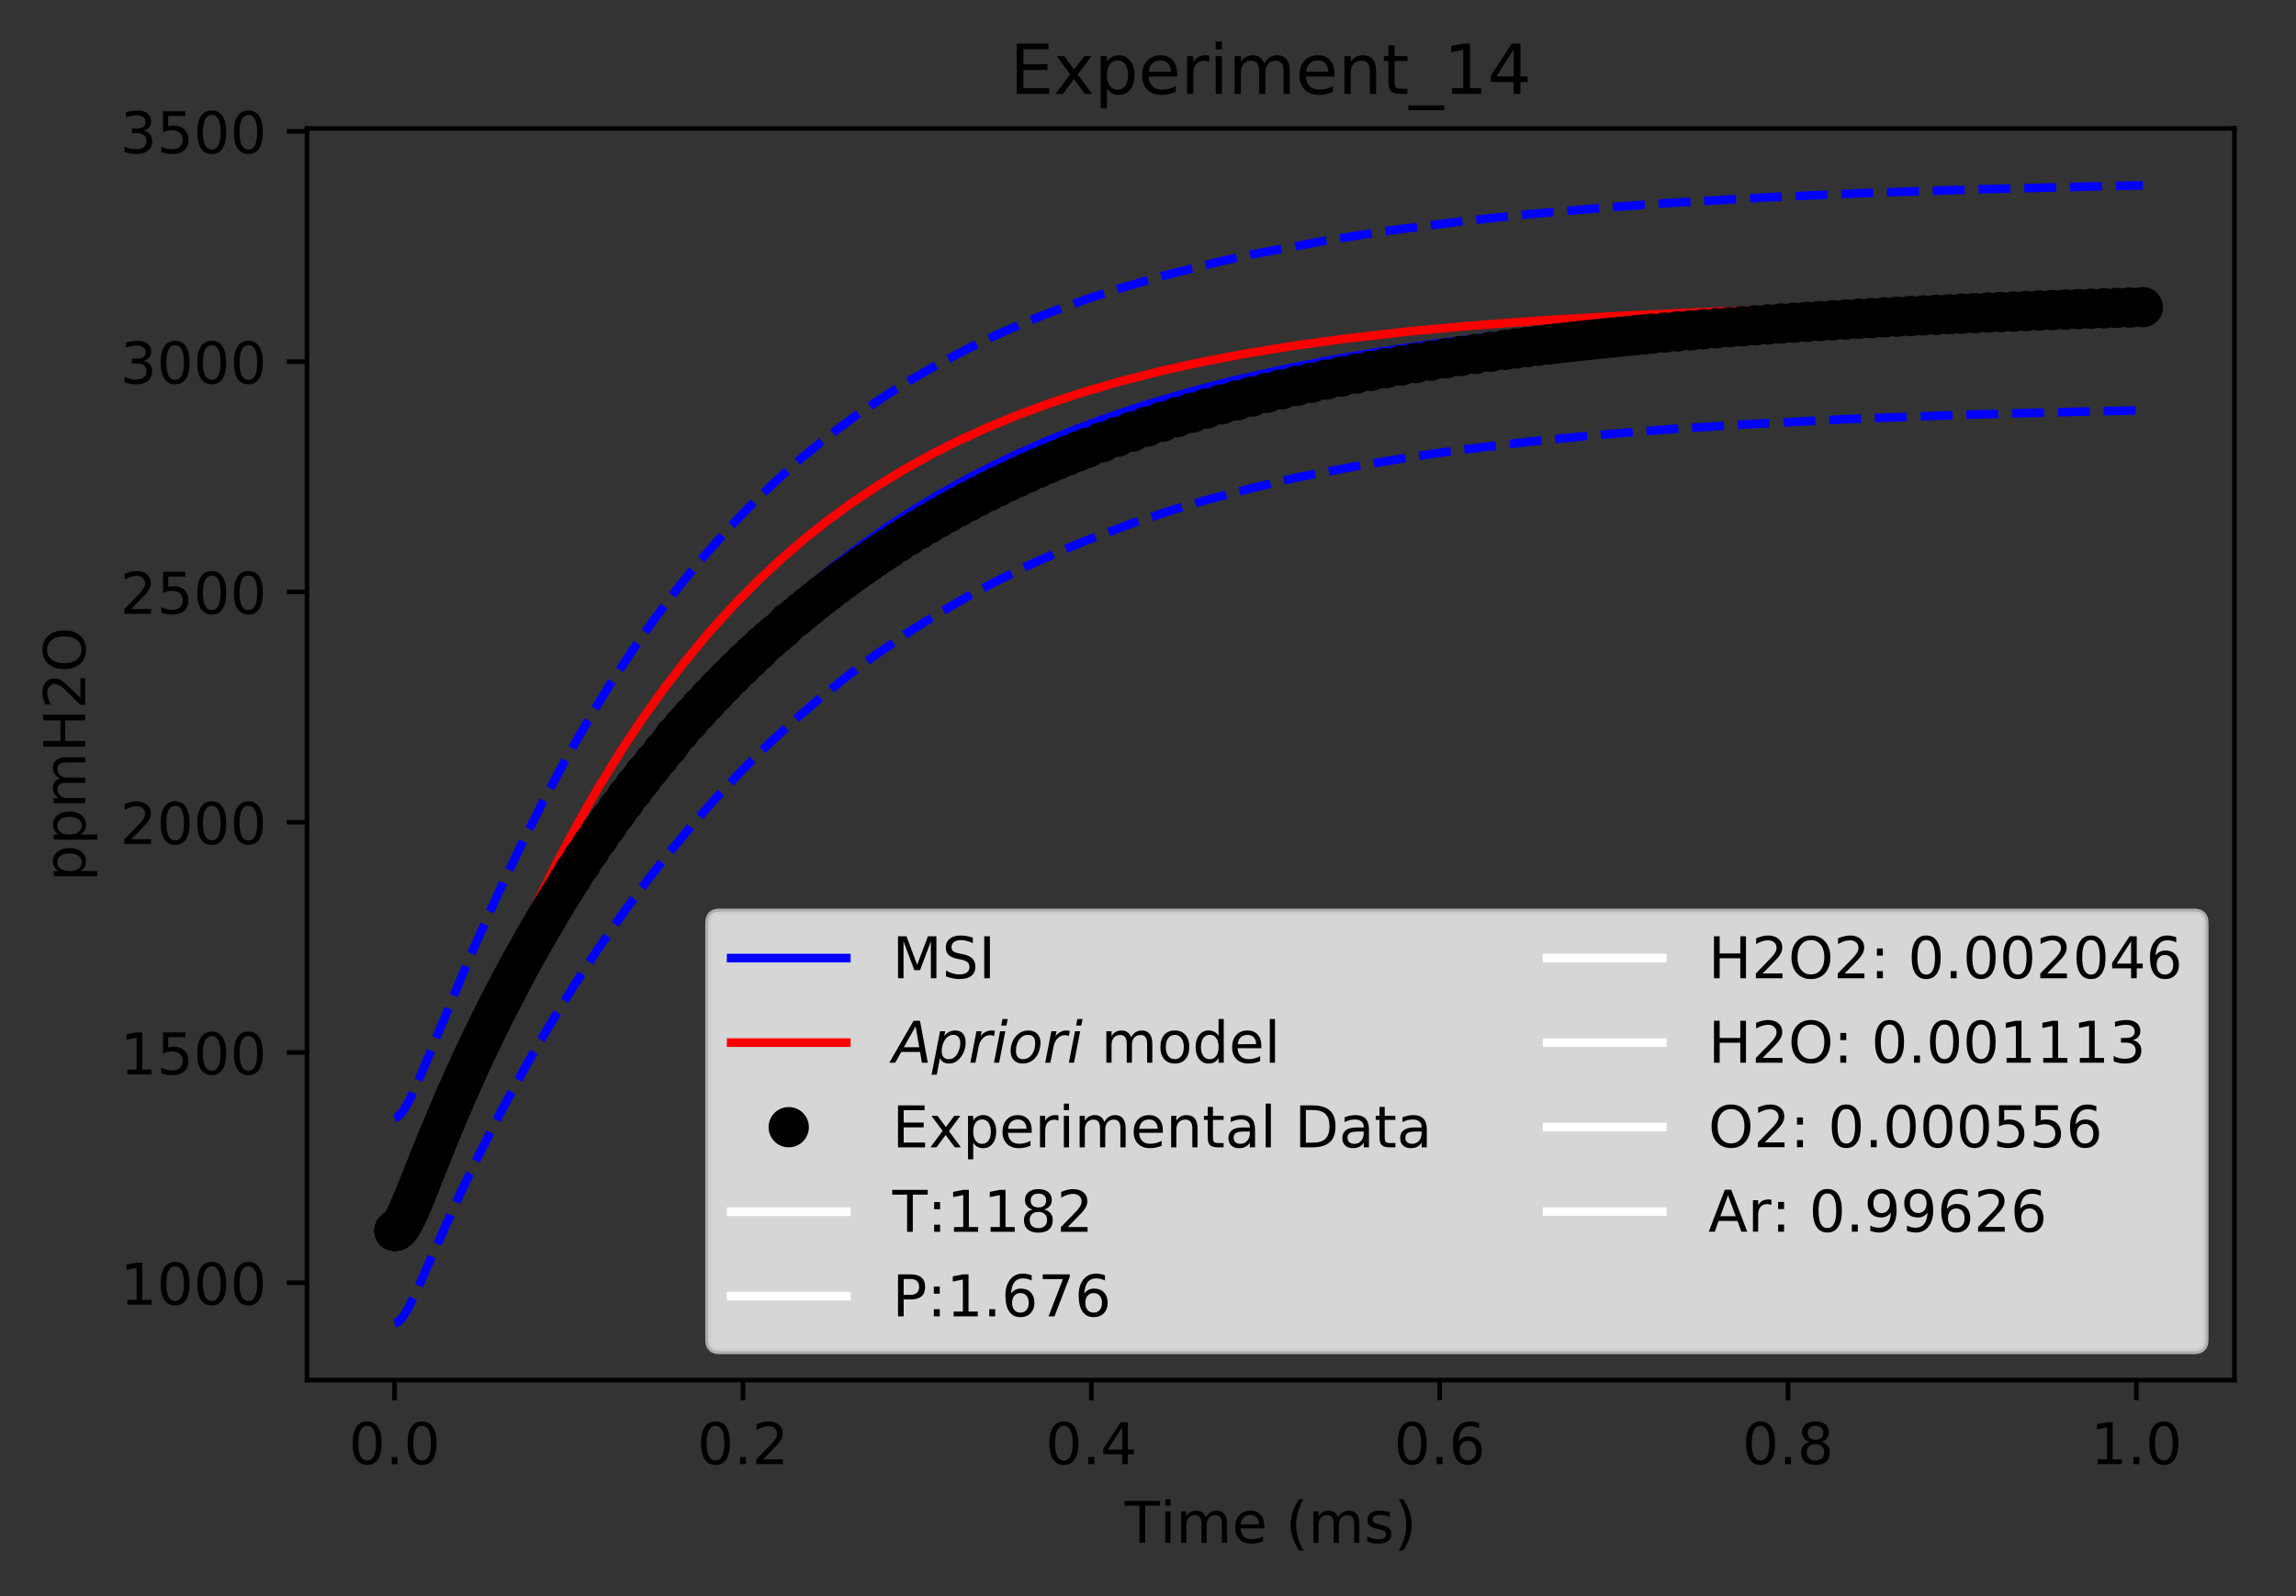 <?xml version="1.0" encoding="utf-8" standalone="no"?>
<!DOCTYPE svg PUBLIC "-//W3C//DTD SVG 1.1//EN"
  "http://www.w3.org/Graphics/SVG/1.1/DTD/svg11.dtd">
<!-- Created with matplotlib (https://matplotlib.org/) -->
<svg height="277.314pt" version="1.1" viewBox="0 0 398.828 277.314" width="398.828pt" xmlns="http://www.w3.org/2000/svg" xmlns:xlink="http://www.w3.org/1999/xlink">
 <rect x="0" y="0" width="398.828" height="277.314" fill="#333333" stroke="none"/>
 <defs>
  <style type="text/css">
*{stroke-linecap:butt;stroke-linejoin:round;}
  </style>
 </defs>
 <g id="figure_1">
  <g id="patch_1">
   <path d="M 0 277.314 
L 398.828 277.314 
L 398.828 0 
L 0 0 
z
" style="fill:none;"/>
  </g>
  <g id="axes_1">
   <g id="patch_2">
    <path d="M 53.328 239.758 
L 388.128 239.758 
L 388.128 22.318 
L 53.328 22.318 
z
" style="fill:none;"/>
   </g>
   <g id="matplotlib.axis_1">
    <g id="xtick_1">
     <g id="line2d_1">
      <defs>
       <path d="M 0 0 
L 0 3.5 
" id="med1e35bb8c" style="stroke:#000000;stroke-width:0.8;"/>
      </defs>
      <g>
       <use style="stroke:#000000;stroke-width:0.8;" x="68.546" xlink:href="#med1e35bb8c" y="239.758"/>
      </g>
     </g>
     <g id="text_1">
      <!-- 0.0 -->
      <defs>
       <path d="M 31.781 66.406 
Q 24.172 66.406 20.328 58.906 
Q 16.5 51.422 16.5 36.375 
Q 16.5 21.391 20.328 13.891 
Q 24.172 6.391 31.781 6.391 
Q 39.453 6.391 43.281 13.891 
Q 47.125 21.391 47.125 36.375 
Q 47.125 51.422 43.281 58.906 
Q 39.453 66.406 31.781 66.406 
z
M 31.781 74.219 
Q 44.047 74.219 50.516 64.516 
Q 56.984 54.828 56.984 36.375 
Q 56.984 17.969 50.516 8.266 
Q 44.047 -1.422 31.781 -1.422 
Q 19.531 -1.422 13.062 8.266 
Q 6.594 17.969 6.594 36.375 
Q 6.594 54.828 13.062 64.516 
Q 19.531 74.219 31.781 74.219 
z
" id="DejaVuSans-48"/>
       <path d="M 10.688 12.406 
L 21 12.406 
L 21 0 
L 10.688 0 
z
" id="DejaVuSans-46"/>
      </defs>
      <g transform="translate(60.595 254.357)scale(0.1 -0.1)">
       <use xlink:href="#DejaVuSans-48"/>
       <use x="63.623" xlink:href="#DejaVuSans-46"/>
       <use x="95.41" xlink:href="#DejaVuSans-48"/>
      </g>
     </g>
    </g>
    <g id="xtick_2">
     <g id="line2d_2">
      <g>
       <use style="stroke:#000000;stroke-width:0.8;" x="129.058" xlink:href="#med1e35bb8c" y="239.758"/>
      </g>
     </g>
     <g id="text_2">
      <!-- 0.2 -->
      <defs>
       <path d="M 19.188 8.297 
L 53.609 8.297 
L 53.609 0 
L 7.328 0 
L 7.328 8.297 
Q 12.938 14.109 22.625 23.891 
Q 32.328 33.688 34.812 36.531 
Q 39.547 41.844 41.422 45.531 
Q 43.312 49.219 43.312 52.781 
Q 43.312 58.594 39.234 62.25 
Q 35.156 65.922 28.609 65.922 
Q 23.969 65.922 18.812 64.312 
Q 13.672 62.703 7.812 59.422 
L 7.812 69.391 
Q 13.766 71.781 18.938 73 
Q 24.125 74.219 28.422 74.219 
Q 39.75 74.219 46.484 68.547 
Q 53.219 62.891 53.219 53.422 
Q 53.219 48.922 51.531 44.891 
Q 49.859 40.875 45.406 35.406 
Q 44.188 33.984 37.641 27.219 
Q 31.109 20.453 19.188 8.297 
z
" id="DejaVuSans-50"/>
      </defs>
      <g transform="translate(121.106 254.357)scale(0.1 -0.1)">
       <use xlink:href="#DejaVuSans-48"/>
       <use x="63.623" xlink:href="#DejaVuSans-46"/>
       <use x="95.41" xlink:href="#DejaVuSans-50"/>
      </g>
     </g>
    </g>
    <g id="xtick_3">
     <g id="line2d_3">
      <g>
       <use style="stroke:#000000;stroke-width:0.8;" x="189.569" xlink:href="#med1e35bb8c" y="239.758"/>
      </g>
     </g>
     <g id="text_3">
      <!-- 0.4 -->
      <defs>
       <path d="M 37.797 64.312 
L 12.891 25.391 
L 37.797 25.391 
z
M 35.203 72.906 
L 47.609 72.906 
L 47.609 25.391 
L 58.016 25.391 
L 58.016 17.188 
L 47.609 17.188 
L 47.609 0 
L 37.797 0 
L 37.797 17.188 
L 4.891 17.188 
L 4.891 26.703 
z
" id="DejaVuSans-52"/>
      </defs>
      <g transform="translate(181.617 254.357)scale(0.1 -0.1)">
       <use xlink:href="#DejaVuSans-48"/>
       <use x="63.623" xlink:href="#DejaVuSans-46"/>
       <use x="95.41" xlink:href="#DejaVuSans-52"/>
      </g>
     </g>
    </g>
    <g id="xtick_4">
     <g id="line2d_4">
      <g>
       <use style="stroke:#000000;stroke-width:0.8;" x="250.08" xlink:href="#med1e35bb8c" y="239.758"/>
      </g>
     </g>
     <g id="text_4">
      <!-- 0.6 -->
      <defs>
       <path d="M 33.016 40.375 
Q 26.375 40.375 22.484 35.828 
Q 18.609 31.297 18.609 23.391 
Q 18.609 15.531 22.484 10.953 
Q 26.375 6.391 33.016 6.391 
Q 39.656 6.391 43.531 10.953 
Q 47.406 15.531 47.406 23.391 
Q 47.406 31.297 43.531 35.828 
Q 39.656 40.375 33.016 40.375 
z
M 52.594 71.297 
L 52.594 62.312 
Q 48.875 64.062 45.094 64.984 
Q 41.312 65.922 37.594 65.922 
Q 27.828 65.922 22.672 59.328 
Q 17.531 52.734 16.797 39.406 
Q 19.672 43.656 24.016 45.922 
Q 28.375 48.188 33.594 48.188 
Q 44.578 48.188 50.953 41.516 
Q 57.328 34.859 57.328 23.391 
Q 57.328 12.156 50.688 5.359 
Q 44.047 -1.422 33.016 -1.422 
Q 20.359 -1.422 13.672 8.266 
Q 6.984 17.969 6.984 36.375 
Q 6.984 53.656 15.188 63.938 
Q 23.391 74.219 37.203 74.219 
Q 40.922 74.219 44.703 73.484 
Q 48.484 72.75 52.594 71.297 
z
" id="DejaVuSans-54"/>
      </defs>
      <g transform="translate(242.128 254.357)scale(0.1 -0.1)">
       <use xlink:href="#DejaVuSans-48"/>
       <use x="63.623" xlink:href="#DejaVuSans-46"/>
       <use x="95.41" xlink:href="#DejaVuSans-54"/>
      </g>
     </g>
    </g>
    <g id="xtick_5">
     <g id="line2d_5">
      <g>
       <use style="stroke:#000000;stroke-width:0.8;" x="310.591" xlink:href="#med1e35bb8c" y="239.758"/>
      </g>
     </g>
     <g id="text_5">
      <!-- 0.8 -->
      <defs>
       <path d="M 31.781 34.625 
Q 24.75 34.625 20.719 30.859 
Q 16.703 27.094 16.703 20.516 
Q 16.703 13.922 20.719 10.156 
Q 24.75 6.391 31.781 6.391 
Q 38.812 6.391 42.859 10.172 
Q 46.922 13.969 46.922 20.516 
Q 46.922 27.094 42.891 30.859 
Q 38.875 34.625 31.781 34.625 
z
M 21.922 38.812 
Q 15.578 40.375 12.031 44.719 
Q 8.5 49.078 8.5 55.328 
Q 8.5 64.062 14.719 69.141 
Q 20.953 74.219 31.781 74.219 
Q 42.672 74.219 48.875 69.141 
Q 55.078 64.062 55.078 55.328 
Q 55.078 49.078 51.531 44.719 
Q 48 40.375 41.703 38.812 
Q 48.828 37.156 52.797 32.312 
Q 56.781 27.484 56.781 20.516 
Q 56.781 9.906 50.312 4.234 
Q 43.844 -1.422 31.781 -1.422 
Q 19.734 -1.422 13.25 4.234 
Q 6.781 9.906 6.781 20.516 
Q 6.781 27.484 10.781 32.312 
Q 14.797 37.156 21.922 38.812 
z
M 18.312 54.391 
Q 18.312 48.734 21.844 45.562 
Q 25.391 42.391 31.781 42.391 
Q 38.141 42.391 41.719 45.562 
Q 45.312 48.734 45.312 54.391 
Q 45.312 60.062 41.719 63.234 
Q 38.141 66.406 31.781 66.406 
Q 25.391 66.406 21.844 63.234 
Q 18.312 60.062 18.312 54.391 
z
" id="DejaVuSans-56"/>
      </defs>
      <g transform="translate(302.64 254.357)scale(0.1 -0.1)">
       <use xlink:href="#DejaVuSans-48"/>
       <use x="63.623" xlink:href="#DejaVuSans-46"/>
       <use x="95.41" xlink:href="#DejaVuSans-56"/>
      </g>
     </g>
    </g>
    <g id="xtick_6">
     <g id="line2d_6">
      <g>
       <use style="stroke:#000000;stroke-width:0.8;" x="371.102" xlink:href="#med1e35bb8c" y="239.758"/>
      </g>
     </g>
     <g id="text_6">
      <!-- 1.0 -->
      <defs>
       <path d="M 12.406 8.297 
L 28.516 8.297 
L 28.516 63.922 
L 10.984 60.406 
L 10.984 69.391 
L 28.422 72.906 
L 38.281 72.906 
L 38.281 8.297 
L 54.391 8.297 
L 54.391 0 
L 12.406 0 
z
" id="DejaVuSans-49"/>
      </defs>
      <g transform="translate(363.151 254.357)scale(0.1 -0.1)">
       <use xlink:href="#DejaVuSans-49"/>
       <use x="63.623" xlink:href="#DejaVuSans-46"/>
       <use x="95.41" xlink:href="#DejaVuSans-48"/>
      </g>
     </g>
    </g>
    <g id="text_7">
     <!-- Time (ms) -->
     <defs>
      <path d="M -0.297 72.906 
L 61.375 72.906 
L 61.375 64.594 
L 35.5 64.594 
L 35.5 0 
L 25.594 0 
L 25.594 64.594 
L -0.297 64.594 
z
" id="DejaVuSans-84"/>
      <path d="M 9.422 54.688 
L 18.406 54.688 
L 18.406 0 
L 9.422 0 
z
M 9.422 75.984 
L 18.406 75.984 
L 18.406 64.594 
L 9.422 64.594 
z
" id="DejaVuSans-105"/>
      <path d="M 52 44.188 
Q 55.375 50.25 60.062 53.125 
Q 64.75 56 71.094 56 
Q 79.641 56 84.281 50.016 
Q 88.922 44.047 88.922 33.016 
L 88.922 0 
L 79.891 0 
L 79.891 32.719 
Q 79.891 40.578 77.094 44.375 
Q 74.312 48.188 68.609 48.188 
Q 61.625 48.188 57.562 43.547 
Q 53.516 38.922 53.516 30.906 
L 53.516 0 
L 44.484 0 
L 44.484 32.719 
Q 44.484 40.625 41.703 44.406 
Q 38.922 48.188 33.109 48.188 
Q 26.219 48.188 22.156 43.531 
Q 18.109 38.875 18.109 30.906 
L 18.109 0 
L 9.078 0 
L 9.078 54.688 
L 18.109 54.688 
L 18.109 46.188 
Q 21.188 51.219 25.484 53.609 
Q 29.781 56 35.688 56 
Q 41.656 56 45.828 52.969 
Q 50 49.953 52 44.188 
z
" id="DejaVuSans-109"/>
      <path d="M 56.203 29.594 
L 56.203 25.203 
L 14.891 25.203 
Q 15.484 15.922 20.484 11.062 
Q 25.484 6.203 34.422 6.203 
Q 39.594 6.203 44.453 7.469 
Q 49.312 8.734 54.109 11.281 
L 54.109 2.781 
Q 49.266 0.734 44.188 -0.344 
Q 39.109 -1.422 33.891 -1.422 
Q 20.797 -1.422 13.156 6.188 
Q 5.516 13.812 5.516 26.812 
Q 5.516 40.234 12.766 48.109 
Q 20.016 56 32.328 56 
Q 43.359 56 49.781 48.891 
Q 56.203 41.797 56.203 29.594 
z
M 47.219 32.234 
Q 47.125 39.594 43.094 43.984 
Q 39.062 48.391 32.422 48.391 
Q 24.906 48.391 20.391 44.141 
Q 15.875 39.891 15.188 32.172 
z
" id="DejaVuSans-101"/>
      <path id="DejaVuSans-32"/>
      <path d="M 31 75.875 
Q 24.469 64.656 21.281 53.656 
Q 18.109 42.672 18.109 31.391 
Q 18.109 20.125 21.312 9.062 
Q 24.516 -2 31 -13.188 
L 23.188 -13.188 
Q 15.875 -1.703 12.234 9.375 
Q 8.594 20.453 8.594 31.391 
Q 8.594 42.281 12.203 53.312 
Q 15.828 64.359 23.188 75.875 
z
" id="DejaVuSans-40"/>
      <path d="M 44.281 53.078 
L 44.281 44.578 
Q 40.484 46.531 36.375 47.5 
Q 32.281 48.484 27.875 48.484 
Q 21.188 48.484 17.844 46.438 
Q 14.5 44.391 14.5 40.281 
Q 14.5 37.156 16.891 35.375 
Q 19.281 33.594 26.516 31.984 
L 29.594 31.297 
Q 39.156 29.25 43.188 25.516 
Q 47.219 21.781 47.219 15.094 
Q 47.219 7.469 41.188 3.016 
Q 35.156 -1.422 24.609 -1.422 
Q 20.219 -1.422 15.453 -0.562 
Q 10.688 0.297 5.422 2 
L 5.422 11.281 
Q 10.406 8.688 15.234 7.391 
Q 20.062 6.109 24.812 6.109 
Q 31.156 6.109 34.562 8.281 
Q 37.984 10.453 37.984 14.406 
Q 37.984 18.062 35.516 20.016 
Q 33.062 21.969 24.703 23.781 
L 21.578 24.516 
Q 13.234 26.266 9.516 29.906 
Q 5.812 33.547 5.812 39.891 
Q 5.812 47.609 11.281 51.797 
Q 16.75 56 26.812 56 
Q 31.781 56 36.172 55.266 
Q 40.578 54.547 44.281 53.078 
z
" id="DejaVuSans-115"/>
      <path d="M 8.016 75.875 
L 15.828 75.875 
Q 23.141 64.359 26.781 53.312 
Q 30.422 42.281 30.422 31.391 
Q 30.422 20.453 26.781 9.375 
Q 23.141 -1.703 15.828 -13.188 
L 8.016 -13.188 
Q 14.5 -2 17.703 9.062 
Q 20.906 20.125 20.906 31.391 
Q 20.906 42.672 17.703 53.656 
Q 14.5 64.656 8.016 75.875 
z
" id="DejaVuSans-41"/>
     </defs>
     <g transform="translate(195.375 268.035)scale(0.1 -0.1)">
      <use xlink:href="#DejaVuSans-84"/>
      <use x="61.037" xlink:href="#DejaVuSans-105"/>
      <use x="88.82" xlink:href="#DejaVuSans-109"/>
      <use x="186.232" xlink:href="#DejaVuSans-101"/>
      <use x="247.756" xlink:href="#DejaVuSans-32"/>
      <use x="279.543" xlink:href="#DejaVuSans-40"/>
      <use x="318.557" xlink:href="#DejaVuSans-109"/>
      <use x="415.969" xlink:href="#DejaVuSans-115"/>
      <use x="468.068" xlink:href="#DejaVuSans-41"/>
     </g>
    </g>
   </g>
   <g id="matplotlib.axis_2">
    <g id="ytick_1">
     <g id="line2d_7">
      <defs>
       <path d="M 0 0 
L -3.5 0 
" id="mf43821b42f" style="stroke:#000000;stroke-width:0.8;"/>
      </defs>
      <g>
       <use style="stroke:#000000;stroke-width:0.8;" x="53.328" xlink:href="#mf43821b42f" y="222.848"/>
      </g>
     </g>
     <g id="text_8">
      <!-- 1000 -->
      <g transform="translate(20.878 226.647)scale(0.1 -0.1)">
       <use xlink:href="#DejaVuSans-49"/>
       <use x="63.623" xlink:href="#DejaVuSans-48"/>
       <use x="127.246" xlink:href="#DejaVuSans-48"/>
       <use x="190.869" xlink:href="#DejaVuSans-48"/>
      </g>
     </g>
    </g>
    <g id="ytick_2">
     <g id="line2d_8">
      <g>
       <use style="stroke:#000000;stroke-width:0.8;" x="53.328" xlink:href="#mf43821b42f" y="182.842"/>
      </g>
     </g>
     <g id="text_9">
      <!-- 1500 -->
      <defs>
       <path d="M 10.797 72.906 
L 49.516 72.906 
L 49.516 64.594 
L 19.828 64.594 
L 19.828 46.734 
Q 21.969 47.469 24.109 47.828 
Q 26.266 48.188 28.422 48.188 
Q 40.625 48.188 47.75 41.5 
Q 54.891 34.812 54.891 23.391 
Q 54.891 11.625 47.562 5.094 
Q 40.234 -1.422 26.906 -1.422 
Q 22.312 -1.422 17.547 -0.641 
Q 12.797 0.141 7.719 1.703 
L 7.719 11.625 
Q 12.109 9.234 16.797 8.062 
Q 21.484 6.891 26.703 6.891 
Q 35.156 6.891 40.078 11.328 
Q 45.016 15.766 45.016 23.391 
Q 45.016 31 40.078 35.438 
Q 35.156 39.891 26.703 39.891 
Q 22.75 39.891 18.812 39.016 
Q 14.891 38.141 10.797 36.281 
z
" id="DejaVuSans-53"/>
      </defs>
      <g transform="translate(20.878 186.641)scale(0.1 -0.1)">
       <use xlink:href="#DejaVuSans-49"/>
       <use x="63.623" xlink:href="#DejaVuSans-53"/>
       <use x="127.246" xlink:href="#DejaVuSans-48"/>
       <use x="190.869" xlink:href="#DejaVuSans-48"/>
      </g>
     </g>
    </g>
    <g id="ytick_3">
     <g id="line2d_9">
      <g>
       <use style="stroke:#000000;stroke-width:0.8;" x="53.328" xlink:href="#mf43821b42f" y="142.836"/>
      </g>
     </g>
     <g id="text_10">
      <!-- 2000 -->
      <g transform="translate(20.878 146.635)scale(0.1 -0.1)">
       <use xlink:href="#DejaVuSans-50"/>
       <use x="63.623" xlink:href="#DejaVuSans-48"/>
       <use x="127.246" xlink:href="#DejaVuSans-48"/>
       <use x="190.869" xlink:href="#DejaVuSans-48"/>
      </g>
     </g>
    </g>
    <g id="ytick_4">
     <g id="line2d_10">
      <g>
       <use style="stroke:#000000;stroke-width:0.8;" x="53.328" xlink:href="#mf43821b42f" y="102.83"/>
      </g>
     </g>
     <g id="text_11">
      <!-- 2500 -->
      <g transform="translate(20.878 106.629)scale(0.1 -0.1)">
       <use xlink:href="#DejaVuSans-50"/>
       <use x="63.623" xlink:href="#DejaVuSans-53"/>
       <use x="127.246" xlink:href="#DejaVuSans-48"/>
       <use x="190.869" xlink:href="#DejaVuSans-48"/>
      </g>
     </g>
    </g>
    <g id="ytick_5">
     <g id="line2d_11">
      <g>
       <use style="stroke:#000000;stroke-width:0.8;" x="53.328" xlink:href="#mf43821b42f" y="62.824"/>
      </g>
     </g>
     <g id="text_12">
      <!-- 3000 -->
      <defs>
       <path d="M 40.578 39.312 
Q 47.656 37.797 51.625 33 
Q 55.609 28.219 55.609 21.188 
Q 55.609 10.406 48.188 4.484 
Q 40.766 -1.422 27.094 -1.422 
Q 22.516 -1.422 17.656 -0.516 
Q 12.797 0.391 7.625 2.203 
L 7.625 11.719 
Q 11.719 9.328 16.594 8.109 
Q 21.484 6.891 26.812 6.891 
Q 36.078 6.891 40.938 10.547 
Q 45.797 14.203 45.797 21.188 
Q 45.797 27.641 41.281 31.266 
Q 36.766 34.906 28.719 34.906 
L 20.219 34.906 
L 20.219 43.016 
L 29.109 43.016 
Q 36.375 43.016 40.234 45.922 
Q 44.094 48.828 44.094 54.297 
Q 44.094 59.906 40.109 62.906 
Q 36.141 65.922 28.719 65.922 
Q 24.656 65.922 20.016 65.031 
Q 15.375 64.156 9.812 62.312 
L 9.812 71.094 
Q 15.438 72.656 20.344 73.438 
Q 25.25 74.219 29.594 74.219 
Q 40.828 74.219 47.359 69.109 
Q 53.906 64.016 53.906 55.328 
Q 53.906 49.266 50.438 45.094 
Q 46.969 40.922 40.578 39.312 
z
" id="DejaVuSans-51"/>
      </defs>
      <g transform="translate(20.878 66.623)scale(0.1 -0.1)">
       <use xlink:href="#DejaVuSans-51"/>
       <use x="63.623" xlink:href="#DejaVuSans-48"/>
       <use x="127.246" xlink:href="#DejaVuSans-48"/>
       <use x="190.869" xlink:href="#DejaVuSans-48"/>
      </g>
     </g>
    </g>
    <g id="ytick_6">
     <g id="line2d_12">
      <g>
       <use style="stroke:#000000;stroke-width:0.8;" x="53.328" xlink:href="#mf43821b42f" y="22.818"/>
      </g>
     </g>
     <g id="text_13">
      <!-- 3500 -->
      <g transform="translate(20.878 26.617)scale(0.1 -0.1)">
       <use xlink:href="#DejaVuSans-51"/>
       <use x="63.623" xlink:href="#DejaVuSans-53"/>
       <use x="127.246" xlink:href="#DejaVuSans-48"/>
       <use x="190.869" xlink:href="#DejaVuSans-48"/>
      </g>
     </g>
    </g>
    <g id="text_14">
     <!-- ppmH2O -->
     <defs>
      <path d="M 18.109 8.203 
L 18.109 -20.797 
L 9.078 -20.797 
L 9.078 54.688 
L 18.109 54.688 
L 18.109 46.391 
Q 20.953 51.266 25.266 53.625 
Q 29.594 56 35.594 56 
Q 45.562 56 51.781 48.094 
Q 58.016 40.188 58.016 27.297 
Q 58.016 14.406 51.781 6.484 
Q 45.562 -1.422 35.594 -1.422 
Q 29.594 -1.422 25.266 0.953 
Q 20.953 3.328 18.109 8.203 
z
M 48.688 27.297 
Q 48.688 37.203 44.609 42.844 
Q 40.531 48.484 33.406 48.484 
Q 26.266 48.484 22.188 42.844 
Q 18.109 37.203 18.109 27.297 
Q 18.109 17.391 22.188 11.75 
Q 26.266 6.109 33.406 6.109 
Q 40.531 6.109 44.609 11.75 
Q 48.688 17.391 48.688 27.297 
z
" id="DejaVuSans-112"/>
      <path d="M 9.812 72.906 
L 19.672 72.906 
L 19.672 43.016 
L 55.516 43.016 
L 55.516 72.906 
L 65.375 72.906 
L 65.375 0 
L 55.516 0 
L 55.516 34.719 
L 19.672 34.719 
L 19.672 0 
L 9.812 0 
z
" id="DejaVuSans-72"/>
      <path d="M 39.406 66.219 
Q 28.656 66.219 22.328 58.203 
Q 16.016 50.203 16.016 36.375 
Q 16.016 22.609 22.328 14.594 
Q 28.656 6.594 39.406 6.594 
Q 50.141 6.594 56.422 14.594 
Q 62.703 22.609 62.703 36.375 
Q 62.703 50.203 56.422 58.203 
Q 50.141 66.219 39.406 66.219 
z
M 39.406 74.219 
Q 54.734 74.219 63.906 63.938 
Q 73.094 53.656 73.094 36.375 
Q 73.094 19.141 63.906 8.859 
Q 54.734 -1.422 39.406 -1.422 
Q 24.031 -1.422 14.812 8.828 
Q 5.609 19.094 5.609 36.375 
Q 5.609 53.656 14.812 63.938 
Q 24.031 74.219 39.406 74.219 
z
" id="DejaVuSans-79"/>
     </defs>
     <g transform="translate(14.798 153.134)rotate(-90)scale(0.1 -0.1)">
      <use xlink:href="#DejaVuSans-112"/>
      <use x="63.477" xlink:href="#DejaVuSans-112"/>
      <use x="126.953" xlink:href="#DejaVuSans-109"/>
      <use x="224.365" xlink:href="#DejaVuSans-72"/>
      <use x="299.561" xlink:href="#DejaVuSans-50"/>
      <use x="363.184" xlink:href="#DejaVuSans-79"/>
     </g>
    </g>
   </g>
   <g id="line2d_13">
    <path clip-path="url(#p349e7c3619)" d="M 68.546 213.804 
L 68.93 213.707 
L 69.442 213.319 
L 70.051 212.564 
L 70.897 211.141 
L 72.17 208.503 
L 74.521 203.002 
L 79.933 190.308 
L 83.99 181.422 
L 87.904 173.356 
L 91.972 165.463 
L 96.045 158.034 
L 99.934 151.364 
L 103.823 145.089 
L 107.713 139.191 
L 111.602 133.651 
L 115.372 128.605 
L 119.455 123.479 
L 123.539 118.688 
L 127.804 114.018 
L 132.273 109.47 
L 136.146 105.794 
L 140.358 102.061 
L 145.172 98.107 
L 149.438 94.863 
L 154.018 91.632 
L 159 88.393 
L 163.982 85.419 
L 168.964 82.687 
L 175.525 79.426 
L 181.384 76.808 
L 187.244 74.44 
L 193.103 72.297 
L 198.963 70.358 
L 206.775 68.056 
L 214.293 66.111 
L 222.574 64.237 
L 230.868 62.604 
L 239.163 61.183 
L 247.458 59.947 
L 258.517 58.542 
L 269.577 57.371 
L 283.402 56.176 
L 297.226 55.221 
L 313.816 54.321 
L 332.428 53.557 
L 352.214 52.953 
L 372.91 52.489 
L 372.91 52.489 
" style="fill:none;stroke:#0000ff;stroke-linecap:square;stroke-width:1.5;"/>
   </g>
   <g id="line2d_14">
    <path clip-path="url(#p349e7c3619)" d="M 68.546 213.804 
L 69.007 213.7 
L 69.557 213.33 
L 70.186 212.633 
L 71.047 211.296 
L 72.08 209.249 
L 73.501 205.895 
L 75.702 200.057 
L 82.634 181.368 
L 86.137 172.701 
L 89.661 164.574 
L 93.347 156.658 
L 96.911 149.526 
L 100.476 142.872 
L 104.04 136.666 
L 107.932 130.366 
L 111.473 125.039 
L 115.27 119.724 
L 118.894 115.011 
L 123.225 109.806 
L 127.557 105.032 
L 132.087 100.464 
L 135.938 96.894 
L 140.076 93.355 
L 143.812 90.404 
L 147.779 87.504 
L 152.566 84.303 
L 157.303 81.424 
L 162.041 78.809 
L 166.191 76.716 
L 171.534 74.267 
L 176.877 72.069 
L 182.219 70.095 
L 187.562 68.322 
L 194.686 66.235 
L 201.81 64.425 
L 208.933 62.854 
L 216.057 61.49 
L 224.962 60.033 
L 233.866 58.81 
L 244.552 57.594 
L 255.238 56.605 
L 267.704 55.677 
L 281.951 54.851 
L 297.98 54.146 
L 317.57 53.517 
L 340.722 53 
L 370.998 52.559 
L 372.779 52.538 
L 372.779 52.538 
" style="fill:none;stroke:#ff0000;stroke-linecap:square;stroke-width:1.5;"/>
   </g>
   <g id="line2d_15">
    <defs>
     <path d="M 0 3 
C 0.796 3 1.559 2.684 2.121 2.121 
C 2.684 1.559 3 0.796 3 0 
C 3 -0.796 2.684 -1.559 2.121 -2.121 
C 1.559 -2.684 0.796 -3 0 -3 
C -0.796 -3 -1.559 -2.684 -2.121 -2.121 
C -2.684 -1.559 -3 -0.796 -3 0 
C -3 0.796 -2.684 1.559 -2.121 2.121 
C -1.559 2.684 -0.796 3 0 3 
z
" id="mc491bedcea" style="stroke:#000000;"/>
    </defs>
    <g clip-path="url(#p349e7c3619)">
     <use style="stroke:#000000;" x="68.546" xlink:href="#mc491bedcea" y="213.804"/>
     <use style="stroke:#000000;" x="68.546" xlink:href="#mc491bedcea" y="213.804"/>
     <use style="stroke:#000000;" x="68.546" xlink:href="#mc491bedcea" y="213.804"/>
     <use style="stroke:#000000;" x="68.546" xlink:href="#mc491bedcea" y="213.804"/>
     <use style="stroke:#000000;" x="68.546" xlink:href="#mc491bedcea" y="213.804"/>
     <use style="stroke:#000000;" x="68.546" xlink:href="#mc491bedcea" y="213.804"/>
     <use style="stroke:#000000;" x="68.546" xlink:href="#mc491bedcea" y="213.804"/>
     <use style="stroke:#000000;" x="68.547" xlink:href="#mc491bedcea" y="213.804"/>
     <use style="stroke:#000000;" x="68.547" xlink:href="#mc491bedcea" y="213.804"/>
     <use style="stroke:#000000;" x="68.547" xlink:href="#mc491bedcea" y="213.804"/>
     <use style="stroke:#000000;" x="68.548" xlink:href="#mc491bedcea" y="213.804"/>
     <use style="stroke:#000000;" x="68.548" xlink:href="#mc491bedcea" y="213.804"/>
     <use style="stroke:#000000;" x="68.549" xlink:href="#mc491bedcea" y="213.804"/>
     <use style="stroke:#000000;" x="68.549" xlink:href="#mc491bedcea" y="213.804"/>
     <use style="stroke:#000000;" x="68.55" xlink:href="#mc491bedcea" y="213.804"/>
     <use style="stroke:#000000;" x="68.551" xlink:href="#mc491bedcea" y="213.804"/>
     <use style="stroke:#000000;" x="68.552" xlink:href="#mc491bedcea" y="213.804"/>
     <use style="stroke:#000000;" x="68.554" xlink:href="#mc491bedcea" y="213.804"/>
     <use style="stroke:#000000;" x="68.556" xlink:href="#mc491bedcea" y="213.804"/>
     <use style="stroke:#000000;" x="68.561" xlink:href="#mc491bedcea" y="213.804"/>
     <use style="stroke:#000000;" x="68.566" xlink:href="#mc491bedcea" y="213.804"/>
     <use style="stroke:#000000;" x="68.571" xlink:href="#mc491bedcea" y="213.804"/>
     <use style="stroke:#000000;" x="68.576" xlink:href="#mc491bedcea" y="213.803"/>
     <use style="stroke:#000000;" x="68.581" xlink:href="#mc491bedcea" y="213.803"/>
     <use style="stroke:#000000;" x="68.589" xlink:href="#mc491bedcea" y="213.802"/>
     <use style="stroke:#000000;" x="68.597" xlink:href="#mc491bedcea" y="213.801"/>
     <use style="stroke:#000000;" x="68.605" xlink:href="#mc491bedcea" y="213.801"/>
     <use style="stroke:#000000;" x="68.613" xlink:href="#mc491bedcea" y="213.8"/>
     <use style="stroke:#000000;" x="68.622" xlink:href="#mc491bedcea" y="213.799"/>
     <use style="stroke:#000000;" x="68.63" xlink:href="#mc491bedcea" y="213.797"/>
     <use style="stroke:#000000;" x="68.642" xlink:href="#mc491bedcea" y="213.796"/>
     <use style="stroke:#000000;" x="68.662" xlink:href="#mc491bedcea" y="213.792"/>
     <use style="stroke:#000000;" x="68.682" xlink:href="#mc491bedcea" y="213.787"/>
     <use style="stroke:#000000;" x="68.702" xlink:href="#mc491bedcea" y="213.781"/>
     <use style="stroke:#000000;" x="68.722" xlink:href="#mc491bedcea" y="213.776"/>
     <use style="stroke:#000000;" x="68.742" xlink:href="#mc491bedcea" y="213.769"/>
     <use style="stroke:#000000;" x="68.763" xlink:href="#mc491bedcea" y="213.761"/>
     <use style="stroke:#000000;" x="68.783" xlink:href="#mc491bedcea" y="213.753"/>
     <use style="stroke:#000000;" x="68.803" xlink:href="#mc491bedcea" y="213.745"/>
     <use style="stroke:#000000;" x="68.823" xlink:href="#mc491bedcea" y="213.736"/>
     <use style="stroke:#000000;" x="68.861" xlink:href="#mc491bedcea" y="213.716"/>
     <use style="stroke:#000000;" x="68.888" xlink:href="#mc491bedcea" y="213.701"/>
     <use style="stroke:#000000;" x="68.912" xlink:href="#mc491bedcea" y="213.685"/>
     <use style="stroke:#000000;" x="68.94" xlink:href="#mc491bedcea" y="213.669"/>
     <use style="stroke:#000000;" x="68.964" xlink:href="#mc491bedcea" y="213.652"/>
     <use style="stroke:#000000;" x="68.991" xlink:href="#mc491bedcea" y="213.633"/>
     <use style="stroke:#000000;" x="69.015" xlink:href="#mc491bedcea" y="213.614"/>
     <use style="stroke:#000000;" x="69.042" xlink:href="#mc491bedcea" y="213.594"/>
     <use style="stroke:#000000;" x="69.085" xlink:href="#mc491bedcea" y="213.559"/>
     <use style="stroke:#000000;" x="69.127" xlink:href="#mc491bedcea" y="213.521"/>
     <use style="stroke:#000000;" x="69.17" xlink:href="#mc491bedcea" y="213.481"/>
     <use style="stroke:#000000;" x="69.212" xlink:href="#mc491bedcea" y="213.438"/>
     <use style="stroke:#000000;" x="69.254" xlink:href="#mc491bedcea" y="213.393"/>
     <use style="stroke:#000000;" x="69.297" xlink:href="#mc491bedcea" y="213.346"/>
     <use style="stroke:#000000;" x="69.339" xlink:href="#mc491bedcea" y="213.297"/>
     <use style="stroke:#000000;" x="69.384" xlink:href="#mc491bedcea" y="213.246"/>
     <use style="stroke:#000000;" x="69.427" xlink:href="#mc491bedcea" y="213.193"/>
     <use style="stroke:#000000;" x="69.469" xlink:href="#mc491bedcea" y="213.139"/>
     <use style="stroke:#000000;" x="69.511" xlink:href="#mc491bedcea" y="213.082"/>
     <use style="stroke:#000000;" x="69.554" xlink:href="#mc491bedcea" y="213.024"/>
     <use style="stroke:#000000;" x="69.596" xlink:href="#mc491bedcea" y="212.963"/>
     <use style="stroke:#000000;" x="69.639" xlink:href="#mc491bedcea" y="212.901"/>
     <use style="stroke:#000000;" x="69.681" xlink:href="#mc491bedcea" y="212.838"/>
     <use style="stroke:#000000;" x="69.726" xlink:href="#mc491bedcea" y="212.773"/>
     <use style="stroke:#000000;" x="69.769" xlink:href="#mc491bedcea" y="212.706"/>
     <use style="stroke:#000000;" x="69.811" xlink:href="#mc491bedcea" y="212.638"/>
     <use style="stroke:#000000;" x="69.853" xlink:href="#mc491bedcea" y="212.569"/>
     <use style="stroke:#000000;" x="69.896" xlink:href="#mc491bedcea" y="212.498"/>
     <use style="stroke:#000000;" x="69.938" xlink:href="#mc491bedcea" y="212.426"/>
     <use style="stroke:#000000;" x="69.98" xlink:href="#mc491bedcea" y="212.352"/>
     <use style="stroke:#000000;" x="70.023" xlink:href="#mc491bedcea" y="212.277"/>
     <use style="stroke:#000000;" x="70.089" xlink:href="#mc491bedcea" y="212.162"/>
     <use style="stroke:#000000;" x="70.153" xlink:href="#mc491bedcea" y="212.044"/>
     <use style="stroke:#000000;" x="70.219" xlink:href="#mc491bedcea" y="211.923"/>
     <use style="stroke:#000000;" x="70.283" xlink:href="#mc491bedcea" y="211.799"/>
     <use style="stroke:#000000;" x="70.347" xlink:href="#mc491bedcea" y="211.675"/>
     <use style="stroke:#000000;" x="70.413" xlink:href="#mc491bedcea" y="211.547"/>
     <use style="stroke:#000000;" x="70.477" xlink:href="#mc491bedcea" y="211.417"/>
     <use style="stroke:#000000;" x="70.54" xlink:href="#mc491bedcea" y="211.285"/>
     <use style="stroke:#000000;" x="70.607" xlink:href="#mc491bedcea" y="211.151"/>
     <use style="stroke:#000000;" x="70.67" xlink:href="#mc491bedcea" y="211.016"/>
     <use style="stroke:#000000;" x="70.734" xlink:href="#mc491bedcea" y="210.879"/>
     <use style="stroke:#000000;" x="70.8" xlink:href="#mc491bedcea" y="210.739"/>
     <use style="stroke:#000000;" x="70.864" xlink:href="#mc491bedcea" y="210.599"/>
     <use style="stroke:#000000;" x="70.93" xlink:href="#mc491bedcea" y="210.458"/>
     <use style="stroke:#000000;" x="70.994" xlink:href="#mc491bedcea" y="210.314"/>
     <use style="stroke:#000000;" x="71.058" xlink:href="#mc491bedcea" y="210.17"/>
     <use style="stroke:#000000;" x="71.124" xlink:href="#mc491bedcea" y="210.023"/>
     <use style="stroke:#000000;" x="71.188" xlink:href="#mc491bedcea" y="209.876"/>
     <use style="stroke:#000000;" x="71.251" xlink:href="#mc491bedcea" y="209.728"/>
     <use style="stroke:#000000;" x="71.318" xlink:href="#mc491bedcea" y="209.578"/>
     <use style="stroke:#000000;" x="71.381" xlink:href="#mc491bedcea" y="209.429"/>
     <use style="stroke:#000000;" x="71.445" xlink:href="#mc491bedcea" y="209.277"/>
     <use style="stroke:#000000;" x="71.511" xlink:href="#mc491bedcea" y="209.125"/>
     <use style="stroke:#000000;" x="71.572" xlink:href="#mc491bedcea" y="208.972"/>
     <use style="stroke:#000000;" x="71.632" xlink:href="#mc491bedcea" y="208.818"/>
     <use style="stroke:#000000;" x="71.693" xlink:href="#mc491bedcea" y="208.663"/>
     <use style="stroke:#000000;" x="71.784" xlink:href="#mc491bedcea" y="208.508"/>
     <use style="stroke:#000000;" x="71.844" xlink:href="#mc491bedcea" y="208.352"/>
     <use style="stroke:#000000;" x="71.905" xlink:href="#mc491bedcea" y="208.195"/>
     <use style="stroke:#000000;" x="71.965" xlink:href="#mc491bedcea" y="208.038"/>
     <use style="stroke:#000000;" x="72.026" xlink:href="#mc491bedcea" y="207.881"/>
     <use style="stroke:#000000;" x="72.086" xlink:href="#mc491bedcea" y="207.722"/>
     <use style="stroke:#000000;" x="72.147" xlink:href="#mc491bedcea" y="207.563"/>
     <use style="stroke:#000000;" x="72.207" xlink:href="#mc491bedcea" y="207.404"/>
     <use style="stroke:#000000;" x="72.298" xlink:href="#mc491bedcea" y="207.244"/>
     <use style="stroke:#000000;" x="72.359" xlink:href="#mc491bedcea" y="207.084"/>
     <use style="stroke:#000000;" x="72.419" xlink:href="#mc491bedcea" y="206.924"/>
     <use style="stroke:#000000;" x="72.48" xlink:href="#mc491bedcea" y="206.763"/>
     <use style="stroke:#000000;" x="72.54" xlink:href="#mc491bedcea" y="206.602"/>
     <use style="stroke:#000000;" x="72.631" xlink:href="#mc491bedcea" y="206.359"/>
     <use style="stroke:#000000;" x="72.752" xlink:href="#mc491bedcea" y="206.117"/>
     <use style="stroke:#000000;" x="72.843" xlink:href="#mc491bedcea" y="205.874"/>
     <use style="stroke:#000000;" x="72.933" xlink:href="#mc491bedcea" y="205.631"/>
     <use style="stroke:#000000;" x="73.024" xlink:href="#mc491bedcea" y="205.387"/>
     <use style="stroke:#000000;" x="73.115" xlink:href="#mc491bedcea" y="205.142"/>
     <use style="stroke:#000000;" x="73.236" xlink:href="#mc491bedcea" y="204.898"/>
     <use style="stroke:#000000;" x="73.327" xlink:href="#mc491bedcea" y="204.653"/>
     <use style="stroke:#000000;" x="73.417" xlink:href="#mc491bedcea" y="204.408"/>
     <use style="stroke:#000000;" x="73.508" xlink:href="#mc491bedcea" y="204.164"/>
     <use style="stroke:#000000;" x="73.599" xlink:href="#mc491bedcea" y="203.919"/>
     <use style="stroke:#000000;" x="73.72" xlink:href="#mc491bedcea" y="203.674"/>
     <use style="stroke:#000000;" x="73.811" xlink:href="#mc491bedcea" y="203.429"/>
     <use style="stroke:#000000;" x="73.902" xlink:href="#mc491bedcea" y="203.185"/>
     <use style="stroke:#000000;" x="73.992" xlink:href="#mc491bedcea" y="202.94"/>
     <use style="stroke:#000000;" x="74.083" xlink:href="#mc491bedcea" y="202.696"/>
     <use style="stroke:#000000;" x="74.204" xlink:href="#mc491bedcea" y="202.451"/>
     <use style="stroke:#000000;" x="74.295" xlink:href="#mc491bedcea" y="202.207"/>
     <use style="stroke:#000000;" x="74.386" xlink:href="#mc491bedcea" y="201.964"/>
     <use style="stroke:#000000;" x="74.476" xlink:href="#mc491bedcea" y="201.72"/>
     <use style="stroke:#000000;" x="74.567" xlink:href="#mc491bedcea" y="201.476"/>
     <use style="stroke:#000000;" x="74.688" xlink:href="#mc491bedcea" y="201.233"/>
     <use style="stroke:#000000;" x="74.779" xlink:href="#mc491bedcea" y="200.991"/>
     <use style="stroke:#000000;" x="74.87" xlink:href="#mc491bedcea" y="200.748"/>
     <use style="stroke:#000000;" x="74.96" xlink:href="#mc491bedcea" y="200.506"/>
     <use style="stroke:#000000;" x="75.051" xlink:href="#mc491bedcea" y="200.264"/>
     <use style="stroke:#000000;" x="75.172" xlink:href="#mc491bedcea" y="200.023"/>
     <use style="stroke:#000000;" x="75.263" xlink:href="#mc491bedcea" y="199.782"/>
     <use style="stroke:#000000;" x="75.354" xlink:href="#mc491bedcea" y="199.542"/>
     <use style="stroke:#000000;" x="75.445" xlink:href="#mc491bedcea" y="199.301"/>
     <use style="stroke:#000000;" x="75.566" xlink:href="#mc491bedcea" y="199.062"/>
     <use style="stroke:#000000;" x="75.656" xlink:href="#mc491bedcea" y="198.822"/>
     <use style="stroke:#000000;" x="75.747" xlink:href="#mc491bedcea" y="198.583"/>
     <use style="stroke:#000000;" x="75.838" xlink:href="#mc491bedcea" y="198.344"/>
     <use style="stroke:#000000;" x="75.929" xlink:href="#mc491bedcea" y="198.106"/>
     <use style="stroke:#000000;" x="76.05" xlink:href="#mc491bedcea" y="197.869"/>
     <use style="stroke:#000000;" x="76.14" xlink:href="#mc491bedcea" y="197.631"/>
     <use style="stroke:#000000;" x="76.231" xlink:href="#mc491bedcea" y="197.394"/>
     <use style="stroke:#000000;" x="76.322" xlink:href="#mc491bedcea" y="197.158"/>
     <use style="stroke:#000000;" x="76.413" xlink:href="#mc491bedcea" y="196.922"/>
     <use style="stroke:#000000;" x="76.534" xlink:href="#mc491bedcea" y="196.687"/>
     <use style="stroke:#000000;" x="76.655" xlink:href="#mc491bedcea" y="196.333"/>
     <use style="stroke:#000000;" x="76.806" xlink:href="#mc491bedcea" y="195.981"/>
     <use style="stroke:#000000;" x="76.957" xlink:href="#mc491bedcea" y="195.63"/>
     <use style="stroke:#000000;" x="77.109" xlink:href="#mc491bedcea" y="195.279"/>
     <use style="stroke:#000000;" x="77.26" xlink:href="#mc491bedcea" y="194.931"/>
     <use style="stroke:#000000;" x="77.411" xlink:href="#mc491bedcea" y="194.583"/>
     <use style="stroke:#000000;" x="77.532" xlink:href="#mc491bedcea" y="194.235"/>
     <use style="stroke:#000000;" x="77.684" xlink:href="#mc491bedcea" y="193.89"/>
     <use style="stroke:#000000;" x="77.835" xlink:href="#mc491bedcea" y="193.545"/>
     <use style="stroke:#000000;" x="77.986" xlink:href="#mc491bedcea" y="193.202"/>
     <use style="stroke:#000000;" x="78.137" xlink:href="#mc491bedcea" y="192.859"/>
     <use style="stroke:#000000;" x="78.258" xlink:href="#mc491bedcea" y="192.517"/>
     <use style="stroke:#000000;" x="78.41" xlink:href="#mc491bedcea" y="192.177"/>
     <use style="stroke:#000000;" x="78.561" xlink:href="#mc491bedcea" y="191.837"/>
     <use style="stroke:#000000;" x="78.712" xlink:href="#mc491bedcea" y="191.5"/>
     <use style="stroke:#000000;" x="78.863" xlink:href="#mc491bedcea" y="191.162"/>
     <use style="stroke:#000000;" x="79.015" xlink:href="#mc491bedcea" y="190.826"/>
     <use style="stroke:#000000;" x="79.136" xlink:href="#mc491bedcea" y="190.492"/>
     <use style="stroke:#000000;" x="79.287" xlink:href="#mc491bedcea" y="190.157"/>
     <use style="stroke:#000000;" x="79.438" xlink:href="#mc491bedcea" y="189.824"/>
     <use style="stroke:#000000;" x="79.59" xlink:href="#mc491bedcea" y="189.493"/>
     <use style="stroke:#000000;" x="79.741" xlink:href="#mc491bedcea" y="189.162"/>
     <use style="stroke:#000000;" x="79.892" xlink:href="#mc491bedcea" y="188.832"/>
     <use style="stroke:#000000;" x="80.013" xlink:href="#mc491bedcea" y="188.503"/>
     <use style="stroke:#000000;" x="80.164" xlink:href="#mc491bedcea" y="188.176"/>
     <use style="stroke:#000000;" x="80.316" xlink:href="#mc491bedcea" y="187.85"/>
     <use style="stroke:#000000;" x="80.467" xlink:href="#mc491bedcea" y="187.524"/>
     <use style="stroke:#000000;" x="80.679" xlink:href="#mc491bedcea" y="187.036"/>
     <use style="stroke:#000000;" x="80.891" xlink:href="#mc491bedcea" y="186.549"/>
     <use style="stroke:#000000;" x="81.133" xlink:href="#mc491bedcea" y="186.065"/>
     <use style="stroke:#000000;" x="81.344" xlink:href="#mc491bedcea" y="185.584"/>
     <use style="stroke:#000000;" x="81.556" xlink:href="#mc491bedcea" y="185.105"/>
     <use style="stroke:#000000;" x="81.768" xlink:href="#mc491bedcea" y="184.627"/>
     <use style="stroke:#000000;" x="82.01" xlink:href="#mc491bedcea" y="184.153"/>
     <use style="stroke:#000000;" x="82.222" xlink:href="#mc491bedcea" y="183.68"/>
     <use style="stroke:#000000;" x="82.434" xlink:href="#mc491bedcea" y="183.21"/>
     <use style="stroke:#000000;" x="82.645" xlink:href="#mc491bedcea" y="182.742"/>
     <use style="stroke:#000000;" x="82.887" xlink:href="#mc491bedcea" y="182.275"/>
     <use style="stroke:#000000;" x="83.099" xlink:href="#mc491bedcea" y="181.811"/>
     <use style="stroke:#000000;" x="83.311" xlink:href="#mc491bedcea" y="181.349"/>
     <use style="stroke:#000000;" x="83.553" xlink:href="#mc491bedcea" y="180.889"/>
     <use style="stroke:#000000;" x="83.765" xlink:href="#mc491bedcea" y="180.432"/>
     <use style="stroke:#000000;" x="83.977" xlink:href="#mc491bedcea" y="179.976"/>
     <use style="stroke:#000000;" x="84.188" xlink:href="#mc491bedcea" y="179.522"/>
     <use style="stroke:#000000;" x="84.431" xlink:href="#mc491bedcea" y="179.07"/>
     <use style="stroke:#000000;" x="84.642" xlink:href="#mc491bedcea" y="178.62"/>
     <use style="stroke:#000000;" x="84.854" xlink:href="#mc491bedcea" y="178.173"/>
     <use style="stroke:#000000;" x="85.066" xlink:href="#mc491bedcea" y="177.726"/>
     <use style="stroke:#000000;" x="85.308" xlink:href="#mc491bedcea" y="177.282"/>
     <use style="stroke:#000000;" x="85.52" xlink:href="#mc491bedcea" y="176.841"/>
     <use style="stroke:#000000;" x="85.731" xlink:href="#mc491bedcea" y="176.401"/>
     <use style="stroke:#000000;" x="85.943" xlink:href="#mc491bedcea" y="175.962"/>
     <use style="stroke:#000000;" x="86.185" xlink:href="#mc491bedcea" y="175.526"/>
     <use style="stroke:#000000;" x="86.397" xlink:href="#mc491bedcea" y="175.092"/>
     <use style="stroke:#000000;" x="86.609" xlink:href="#mc491bedcea" y="174.659"/>
     <use style="stroke:#000000;" x="86.821" xlink:href="#mc491bedcea" y="174.228"/>
     <use style="stroke:#000000;" x="87.063" xlink:href="#mc491bedcea" y="173.8"/>
     <use style="stroke:#000000;" x="87.275" xlink:href="#mc491bedcea" y="173.372"/>
     <use style="stroke:#000000;" x="87.486" xlink:href="#mc491bedcea" y="172.947"/>
     <use style="stroke:#000000;" x="87.728" xlink:href="#mc491bedcea" y="172.523"/>
     <use style="stroke:#000000;" x="87.94" xlink:href="#mc491bedcea" y="172.102"/>
     <use style="stroke:#000000;" x="88.152" xlink:href="#mc491bedcea" y="171.681"/>
     <use style="stroke:#000000;" x="88.364" xlink:href="#mc491bedcea" y="171.263"/>
     <use style="stroke:#000000;" x="88.606" xlink:href="#mc491bedcea" y="170.846"/>
     <use style="stroke:#000000;" x="88.818" xlink:href="#mc491bedcea" y="170.431"/>
     <use style="stroke:#000000;" x="89.029" xlink:href="#mc491bedcea" y="170.018"/>
     <use style="stroke:#000000;" x="89.362" xlink:href="#mc491bedcea" y="169.396"/>
     <use style="stroke:#000000;" x="89.695" xlink:href="#mc491bedcea" y="168.779"/>
     <use style="stroke:#000000;" x="90.028" xlink:href="#mc491bedcea" y="168.164"/>
     <use style="stroke:#000000;" x="90.361" xlink:href="#mc491bedcea" y="167.555"/>
     <use style="stroke:#000000;" x="90.693" xlink:href="#mc491bedcea" y="166.947"/>
     <use style="stroke:#000000;" x="91.026" xlink:href="#mc491bedcea" y="166.345"/>
     <use style="stroke:#000000;" x="91.359" xlink:href="#mc491bedcea" y="165.746"/>
     <use style="stroke:#000000;" x="91.692" xlink:href="#mc491bedcea" y="165.149"/>
     <use style="stroke:#000000;" x="92.025" xlink:href="#mc491bedcea" y="164.557"/>
     <use style="stroke:#000000;" x="92.357" xlink:href="#mc491bedcea" y="163.968"/>
     <use style="stroke:#000000;" x="92.69" xlink:href="#mc491bedcea" y="163.383"/>
     <use style="stroke:#000000;" x="93.023" xlink:href="#mc491bedcea" y="162.801"/>
     <use style="stroke:#000000;" x="93.356" xlink:href="#mc491bedcea" y="162.223"/>
     <use style="stroke:#000000;" x="93.689" xlink:href="#mc491bedcea" y="161.647"/>
     <use style="stroke:#000000;" x="94.022" xlink:href="#mc491bedcea" y="161.076"/>
     <use style="stroke:#000000;" x="94.354" xlink:href="#mc491bedcea" y="160.507"/>
     <use style="stroke:#000000;" x="94.687" xlink:href="#mc491bedcea" y="159.942"/>
     <use style="stroke:#000000;" x="95.02" xlink:href="#mc491bedcea" y="159.381"/>
     <use style="stroke:#000000;" x="95.353" xlink:href="#mc491bedcea" y="158.821"/>
     <use style="stroke:#000000;" x="95.837" xlink:href="#mc491bedcea" y="157.985"/>
     <use style="stroke:#000000;" x="96.351" xlink:href="#mc491bedcea" y="157.156"/>
     <use style="stroke:#000000;" x="96.835" xlink:href="#mc491bedcea" y="156.335"/>
     <use style="stroke:#000000;" x="97.35" xlink:href="#mc491bedcea" y="155.519"/>
     <use style="stroke:#000000;" x="97.864" xlink:href="#mc491bedcea" y="154.711"/>
     <use style="stroke:#000000;" x="98.348" xlink:href="#mc491bedcea" y="153.909"/>
     <use style="stroke:#000000;" x="98.802" xlink:href="#mc491bedcea" y="153.115"/>
     <use style="stroke:#000000;" x="99.407" xlink:href="#mc491bedcea" y="152.328"/>
     <use style="stroke:#000000;" x="99.71" xlink:href="#mc491bedcea" y="151.546"/>
     <use style="stroke:#000000;" x="100.315" xlink:href="#mc491bedcea" y="150.771"/>
     <use style="stroke:#000000;" x="100.92" xlink:href="#mc491bedcea" y="150.003"/>
     <use style="stroke:#000000;" x="101.222" xlink:href="#mc491bedcea" y="149.242"/>
     <use style="stroke:#000000;" x="101.827" xlink:href="#mc491bedcea" y="148.486"/>
     <use style="stroke:#000000;" x="102.433" xlink:href="#mc491bedcea" y="147.736"/>
     <use style="stroke:#000000;" x="102.735" xlink:href="#mc491bedcea" y="146.993"/>
     <use style="stroke:#000000;" x="103.34" xlink:href="#mc491bedcea" y="146.256"/>
     <use style="stroke:#000000;" x="103.945" xlink:href="#mc491bedcea" y="145.526"/>
     <use style="stroke:#000000;" x="104.248" xlink:href="#mc491bedcea" y="144.801"/>
     <use style="stroke:#000000;" x="104.853" xlink:href="#mc491bedcea" y="144.082"/>
     <use style="stroke:#000000;" x="105.458" xlink:href="#mc491bedcea" y="143.369"/>
     <use style="stroke:#000000;" x="105.761" xlink:href="#mc491bedcea" y="142.662"/>
     <use style="stroke:#000000;" x="106.366" xlink:href="#mc491bedcea" y="141.96"/>
     <use style="stroke:#000000;" x="106.971" xlink:href="#mc491bedcea" y="141.265"/>
     <use style="stroke:#000000;" x="107.273" xlink:href="#mc491bedcea" y="140.575"/>
     <use style="stroke:#000000;" x="107.879" xlink:href="#mc491bedcea" y="139.891"/>
     <use style="stroke:#000000;" x="108.484" xlink:href="#mc491bedcea" y="139.212"/>
     <use style="stroke:#000000;" x="108.786" xlink:href="#mc491bedcea" y="138.538"/>
     <use style="stroke:#000000;" x="109.391" xlink:href="#mc491bedcea" y="137.87"/>
     <use style="stroke:#000000;" x="109.996" xlink:href="#mc491bedcea" y="137.208"/>
     <use style="stroke:#000000;" x="110.299" xlink:href="#mc491bedcea" y="136.551"/>
     <use style="stroke:#000000;" x="110.904" xlink:href="#mc491bedcea" y="135.9"/>
     <use style="stroke:#000000;" x="111.509" xlink:href="#mc491bedcea" y="135.253"/>
     <use style="stroke:#000000;" x="111.812" xlink:href="#mc491bedcea" y="134.611"/>
     <use style="stroke:#000000;" x="112.417" xlink:href="#mc491bedcea" y="133.975"/>
     <use style="stroke:#000000;" x="113.022" xlink:href="#mc491bedcea" y="133.344"/>
     <use style="stroke:#000000;" x="113.627" xlink:href="#mc491bedcea" y="132.405"/>
     <use style="stroke:#000000;" x="114.535" xlink:href="#mc491bedcea" y="131.476"/>
     <use style="stroke:#000000;" x="115.14" xlink:href="#mc491bedcea" y="130.558"/>
     <use style="stroke:#000000;" x="116.048" xlink:href="#mc491bedcea" y="129.652"/>
     <use style="stroke:#000000;" x="116.653" xlink:href="#mc491bedcea" y="128.756"/>
     <use style="stroke:#000000;" x="117.258" xlink:href="#mc491bedcea" y="127.872"/>
     <use style="stroke:#000000;" x="118.166" xlink:href="#mc491bedcea" y="126.997"/>
     <use style="stroke:#000000;" x="118.771" xlink:href="#mc491bedcea" y="126.134"/>
     <use style="stroke:#000000;" x="119.678" xlink:href="#mc491bedcea" y="125.28"/>
     <use style="stroke:#000000;" x="120.283" xlink:href="#mc491bedcea" y="124.438"/>
     <use style="stroke:#000000;" x="121.191" xlink:href="#mc491bedcea" y="123.604"/>
     <use style="stroke:#000000;" x="121.796" xlink:href="#mc491bedcea" y="122.782"/>
     <use style="stroke:#000000;" x="122.704" xlink:href="#mc491bedcea" y="121.968"/>
     <use style="stroke:#000000;" x="123.309" xlink:href="#mc491bedcea" y="121.165"/>
     <use style="stroke:#000000;" x="124.217" xlink:href="#mc491bedcea" y="120.371"/>
     <use style="stroke:#000000;" x="124.822" xlink:href="#mc491bedcea" y="119.586"/>
     <use style="stroke:#000000;" x="125.729" xlink:href="#mc491bedcea" y="118.811"/>
     <use style="stroke:#000000;" x="126.335" xlink:href="#mc491bedcea" y="118.045"/>
     <use style="stroke:#000000;" x="127.242" xlink:href="#mc491bedcea" y="117.288"/>
     <use style="stroke:#000000;" x="127.847" xlink:href="#mc491bedcea" y="116.54"/>
     <use style="stroke:#000000;" x="128.755" xlink:href="#mc491bedcea" y="115.801"/>
     <use style="stroke:#000000;" x="129.36" xlink:href="#mc491bedcea" y="115.071"/>
     <use style="stroke:#000000;" x="130.268" xlink:href="#mc491bedcea" y="114.349"/>
     <use style="stroke:#000000;" x="130.873" xlink:href="#mc491bedcea" y="113.636"/>
     <use style="stroke:#000000;" x="131.781" xlink:href="#mc491bedcea" y="112.932"/>
     <use style="stroke:#000000;" x="132.386" xlink:href="#mc491bedcea" y="112.235"/>
     <use style="stroke:#000000;" x="133.596" xlink:href="#mc491bedcea" y="111.192"/>
     <use style="stroke:#000000;" x="134.806" xlink:href="#mc491bedcea" y="110.167"/>
     <use style="stroke:#000000;" x="136.016" xlink:href="#mc491bedcea" y="109.16"/>
     <use style="stroke:#000000;" x="136.924" xlink:href="#mc491bedcea" y="108.172"/>
     <use style="stroke:#000000;" x="138.22" xlink:href="#mc491bedcea" y="107.201"/>
     <use style="stroke:#000000;" x="139.367" xlink:href="#mc491bedcea" y="106.248"/>
     <use style="stroke:#000000;" x="140.514" xlink:href="#mc491bedcea" y="105.311"/>
     <use style="stroke:#000000;" x="141.661" xlink:href="#mc491bedcea" y="104.392"/>
     <use style="stroke:#000000;" x="142.808" xlink:href="#mc491bedcea" y="103.488"/>
     <use style="stroke:#000000;" x="143.955" xlink:href="#mc491bedcea" y="102.601"/>
     <use style="stroke:#000000;" x="145.102" xlink:href="#mc491bedcea" y="101.729"/>
     <use style="stroke:#000000;" x="146.249" xlink:href="#mc491bedcea" y="100.873"/>
     <use style="stroke:#000000;" x="147.396" xlink:href="#mc491bedcea" y="100.032"/>
     <use style="stroke:#000000;" x="148.543" xlink:href="#mc491bedcea" y="99.206"/>
     <use style="stroke:#000000;" x="149.69" xlink:href="#mc491bedcea" y="98.395"/>
     <use style="stroke:#000000;" x="150.837" xlink:href="#mc491bedcea" y="97.598"/>
     <use style="stroke:#000000;" x="151.984" xlink:href="#mc491bedcea" y="96.815"/>
     <use style="stroke:#000000;" x="153.131" xlink:href="#mc491bedcea" y="96.046"/>
     <use style="stroke:#000000;" x="154.278" xlink:href="#mc491bedcea" y="95.291"/>
     <use style="stroke:#000000;" x="156.007" xlink:href="#mc491bedcea" y="94.177"/>
     <use style="stroke:#000000;" x="157.736" xlink:href="#mc491bedcea" y="93.093"/>
     <use style="stroke:#000000;" x="159.465" xlink:href="#mc491bedcea" y="92.037"/>
     <use style="stroke:#000000;" x="161.194" xlink:href="#mc491bedcea" y="91.01"/>
     <use style="stroke:#000000;" x="162.924" xlink:href="#mc491bedcea" y="90.009"/>
     <use style="stroke:#000000;" x="164.653" xlink:href="#mc491bedcea" y="89.035"/>
     <use style="stroke:#000000;" x="166.382" xlink:href="#mc491bedcea" y="88.086"/>
     <use style="stroke:#000000;" x="168.111" xlink:href="#mc491bedcea" y="87.163"/>
     <use style="stroke:#000000;" x="169.841" xlink:href="#mc491bedcea" y="86.263"/>
     <use style="stroke:#000000;" x="171.57" xlink:href="#mc491bedcea" y="85.387"/>
     <use style="stroke:#000000;" x="173.299" xlink:href="#mc491bedcea" y="84.534"/>
     <use style="stroke:#000000;" x="175.028" xlink:href="#mc491bedcea" y="83.705"/>
     <use style="stroke:#000000;" x="176.757" xlink:href="#mc491bedcea" y="82.896"/>
     <use style="stroke:#000000;" x="178.486" xlink:href="#mc491bedcea" y="82.108"/>
     <use style="stroke:#000000;" x="180.216" xlink:href="#mc491bedcea" y="81.34"/>
     <use style="stroke:#000000;" x="181.945" xlink:href="#mc491bedcea" y="80.594"/>
     <use style="stroke:#000000;" x="183.674" xlink:href="#mc491bedcea" y="79.866"/>
     <use style="stroke:#000000;" x="185.403" xlink:href="#mc491bedcea" y="79.157"/>
     <use style="stroke:#000000;" x="187.133" xlink:href="#mc491bedcea" y="78.466"/>
     <use style="stroke:#000000;" x="188.862" xlink:href="#mc491bedcea" y="77.794"/>
     <use style="stroke:#000000;" x="191.456" xlink:href="#mc491bedcea" y="76.818"/>
     <use style="stroke:#000000;" x="194.049" xlink:href="#mc491bedcea" y="75.88"/>
     <use style="stroke:#000000;" x="196.643" xlink:href="#mc491bedcea" y="74.976"/>
     <use style="stroke:#000000;" x="199.237" xlink:href="#mc491bedcea" y="74.109"/>
     <use style="stroke:#000000;" x="201.831" xlink:href="#mc491bedcea" y="73.274"/>
     <use style="stroke:#000000;" x="204.425" xlink:href="#mc491bedcea" y="72.471"/>
     <use style="stroke:#000000;" x="207.019" xlink:href="#mc491bedcea" y="71.699"/>
     <use style="stroke:#000000;" x="209.613" xlink:href="#mc491bedcea" y="70.956"/>
     <use style="stroke:#000000;" x="212.207" xlink:href="#mc491bedcea" y="70.242"/>
     <use style="stroke:#000000;" x="214.8" xlink:href="#mc491bedcea" y="69.555"/>
     <use style="stroke:#000000;" x="217.394" xlink:href="#mc491bedcea" y="68.893"/>
     <use style="stroke:#000000;" x="219.988" xlink:href="#mc491bedcea" y="68.257"/>
     <use style="stroke:#000000;" x="222.582" xlink:href="#mc491bedcea" y="67.644"/>
     <use style="stroke:#000000;" x="225.176" xlink:href="#mc491bedcea" y="67.055"/>
     <use style="stroke:#000000;" x="227.77" xlink:href="#mc491bedcea" y="66.488"/>
     <use style="stroke:#000000;" x="230.364" xlink:href="#mc491bedcea" y="65.942"/>
     <use style="stroke:#000000;" x="232.958" xlink:href="#mc491bedcea" y="65.416"/>
     <use style="stroke:#000000;" x="235.552" xlink:href="#mc491bedcea" y="64.911"/>
     <use style="stroke:#000000;" x="238.145" xlink:href="#mc491bedcea" y="64.423"/>
     <use style="stroke:#000000;" x="240.739" xlink:href="#mc491bedcea" y="63.955"/>
     <use style="stroke:#000000;" x="243.333" xlink:href="#mc491bedcea" y="63.503"/>
     <use style="stroke:#000000;" x="245.927" xlink:href="#mc491bedcea" y="63.069"/>
     <use style="stroke:#000000;" x="248.521" xlink:href="#mc491bedcea" y="62.65"/>
     <use style="stroke:#000000;" x="251.115" xlink:href="#mc491bedcea" y="62.247"/>
     <use style="stroke:#000000;" x="253.709" xlink:href="#mc491bedcea" y="61.858"/>
     <use style="stroke:#000000;" x="256.303" xlink:href="#mc491bedcea" y="61.485"/>
     <use style="stroke:#000000;" x="258.896" xlink:href="#mc491bedcea" y="61.124"/>
     <use style="stroke:#000000;" x="261.49" xlink:href="#mc491bedcea" y="60.777"/>
     <use style="stroke:#000000;" x="263.375" xlink:href="#mc491bedcea" y="60.532"/>
     <use style="stroke:#000000;" x="265.259" xlink:href="#mc491bedcea" y="60.295"/>
     <use style="stroke:#000000;" x="267.143" xlink:href="#mc491bedcea" y="60.064"/>
     <use style="stroke:#000000;" x="269.027" xlink:href="#mc491bedcea" y="59.838"/>
     <use style="stroke:#000000;" x="270.404" xlink:href="#mc491bedcea" y="59.677"/>
     <use style="stroke:#000000;" x="271.781" xlink:href="#mc491bedcea" y="59.52"/>
     <use style="stroke:#000000;" x="273.158" xlink:href="#mc491bedcea" y="59.365"/>
     <use style="stroke:#000000;" x="274.536" xlink:href="#mc491bedcea" y="59.213"/>
     <use style="stroke:#000000;" x="275.913" xlink:href="#mc491bedcea" y="59.064"/>
     <use style="stroke:#000000;" x="277.29" xlink:href="#mc491bedcea" y="58.919"/>
     <use style="stroke:#000000;" x="278.667" xlink:href="#mc491bedcea" y="58.775"/>
     <use style="stroke:#000000;" x="280.044" xlink:href="#mc491bedcea" y="58.635"/>
     <use style="stroke:#000000;" x="281.421" xlink:href="#mc491bedcea" y="58.498"/>
     <use style="stroke:#000000;" x="282.798" xlink:href="#mc491bedcea" y="58.363"/>
     <use style="stroke:#000000;" x="284.175" xlink:href="#mc491bedcea" y="58.23"/>
     <use style="stroke:#000000;" x="285.552" xlink:href="#mc491bedcea" y="58.1"/>
     <use style="stroke:#000000;" x="286.929" xlink:href="#mc491bedcea" y="57.973"/>
     <use style="stroke:#000000;" x="289.174" xlink:href="#mc491bedcea" y="57.77"/>
     <use style="stroke:#000000;" x="291.418" xlink:href="#mc491bedcea" y="57.574"/>
     <use style="stroke:#000000;" x="293.663" xlink:href="#mc491bedcea" y="57.384"/>
     <use style="stroke:#000000;" x="295.907" xlink:href="#mc491bedcea" y="57.2"/>
     <use style="stroke:#000000;" x="298.152" xlink:href="#mc491bedcea" y="57.022"/>
     <use style="stroke:#000000;" x="300.397" xlink:href="#mc491bedcea" y="56.848"/>
     <use style="stroke:#000000;" x="302.641" xlink:href="#mc491bedcea" y="56.68"/>
     <use style="stroke:#000000;" x="304.886" xlink:href="#mc491bedcea" y="56.517"/>
     <use style="stroke:#000000;" x="307.13" xlink:href="#mc491bedcea" y="56.36"/>
     <use style="stroke:#000000;" x="309.375" xlink:href="#mc491bedcea" y="56.207"/>
     <use style="stroke:#000000;" x="311.619" xlink:href="#mc491bedcea" y="56.058"/>
     <use style="stroke:#000000;" x="313.864" xlink:href="#mc491bedcea" y="55.914"/>
     <use style="stroke:#000000;" x="316.108" xlink:href="#mc491bedcea" y="55.775"/>
     <use style="stroke:#000000;" x="318.353" xlink:href="#mc491bedcea" y="55.64"/>
     <use style="stroke:#000000;" x="320.597" xlink:href="#mc491bedcea" y="55.509"/>
     <use style="stroke:#000000;" x="322.842" xlink:href="#mc491bedcea" y="55.381"/>
     <use style="stroke:#000000;" x="325.086" xlink:href="#mc491bedcea" y="55.257"/>
     <use style="stroke:#000000;" x="327.331" xlink:href="#mc491bedcea" y="55.138"/>
     <use style="stroke:#000000;" x="329.576" xlink:href="#mc491bedcea" y="55.021"/>
     <use style="stroke:#000000;" x="331.82" xlink:href="#mc491bedcea" y="54.908"/>
     <use style="stroke:#000000;" x="334.065" xlink:href="#mc491bedcea" y="54.8"/>
     <use style="stroke:#000000;" x="336.309" xlink:href="#mc491bedcea" y="54.693"/>
     <use style="stroke:#000000;" x="338.554" xlink:href="#mc491bedcea" y="54.59"/>
     <use style="stroke:#000000;" x="340.798" xlink:href="#mc491bedcea" y="54.49"/>
     <use style="stroke:#000000;" x="343.043" xlink:href="#mc491bedcea" y="54.393"/>
     <use style="stroke:#000000;" x="345.287" xlink:href="#mc491bedcea" y="54.299"/>
     <use style="stroke:#000000;" x="347.532" xlink:href="#mc491bedcea" y="54.208"/>
     <use style="stroke:#000000;" x="349.776" xlink:href="#mc491bedcea" y="54.119"/>
     <use style="stroke:#000000;" x="352.021" xlink:href="#mc491bedcea" y="54.032"/>
     <use style="stroke:#000000;" x="354.266" xlink:href="#mc491bedcea" y="53.948"/>
     <use style="stroke:#000000;" x="356.51" xlink:href="#mc491bedcea" y="53.867"/>
     <use style="stroke:#000000;" x="358.755" xlink:href="#mc491bedcea" y="53.788"/>
     <use style="stroke:#000000;" x="360.999" xlink:href="#mc491bedcea" y="53.711"/>
     <use style="stroke:#000000;" x="363.244" xlink:href="#mc491bedcea" y="53.637"/>
     <use style="stroke:#000000;" x="365.488" xlink:href="#mc491bedcea" y="53.565"/>
     <use style="stroke:#000000;" x="367.733" xlink:href="#mc491bedcea" y="53.495"/>
     <use style="stroke:#000000;" x="369.978" xlink:href="#mc491bedcea" y="53.426"/>
     <use style="stroke:#000000;" x="372.222" xlink:href="#mc491bedcea" y="53.36"/>
    </g>
   </g>
   <g id="line2d_16">
    <path clip-path="url(#p349e7c3619)" d="M 68.546 194.195 
L 68.94 194.088 
L 69.469 193.691 
L 70.089 192.916 
L 70.994 191.378 
L 72.207 188.846 
L 74.476 183.461 
L 81.556 166.392 
L 86.397 155.523 
L 90.361 147.161 
L 94.354 139.227 
L 98.348 131.794 
L 102.433 124.683 
L 105.761 119.232 
L 109.996 112.779 
L 113.627 107.601 
L 118.166 101.608 
L 121.796 97.202 
L 126.335 92.063 
L 130.268 87.929 
L 134.806 83.539 
L 139.367 79.458 
L 143.955 75.721 
L 148.543 72.297 
L 154.278 68.429 
L 157.736 66.275 
L 162.924 63.283 
L 168.111 60.57 
L 173.299 58.087 
L 178.486 55.839 
L 183.674 53.794 
L 188.862 51.925 
L 194.049 50.229 
L 201.831 47.968 
L 212.207 45.356 
L 217.394 44.216 
L 230.364 41.779 
L 240.739 40.129 
L 253.709 38.475 
L 265.259 37.238 
L 280.044 35.966 
L 291.418 35.174 
L 307.13 34.272 
L 325.086 33.496 
L 343.043 32.898 
L 367.733 32.293 
L 372.222 32.202 
L 372.222 32.202 
" style="fill:none;stroke:#0000ff;stroke-dasharray:5.55,2.4;stroke-dashoffset:0;stroke-width:1.5;"/>
   </g>
   <g id="line2d_17">
    <path clip-path="url(#p349e7c3619)" d="M 68.546 229.874 
L 68.964 229.767 
L 69.427 229.415 
L 70.089 228.607 
L 70.93 227.215 
L 72.207 224.635 
L 74.688 219.037 
L 79.287 208.752 
L 83.099 200.807 
L 87.063 193.061 
L 91.359 185.182 
L 95.353 178.301 
L 99.71 171.222 
L 103.945 164.773 
L 108.484 158.275 
L 112.417 152.99 
L 116.048 148.368 
L 120.283 143.267 
L 124.217 138.781 
L 129.36 133.36 
L 133.596 129.158 
L 138.22 124.924 
L 142.808 120.976 
L 147.396 117.297 
L 151.984 113.855 
L 157.736 109.889 
L 162.924 106.622 
L 168.111 103.61 
L 173.299 100.849 
L 178.486 98.307 
L 183.674 95.964 
L 188.862 93.819 
L 196.643 90.914 
L 204.425 88.351 
L 209.613 86.842 
L 217.394 84.81 
L 225.176 82.97 
L 235.552 80.982 
L 245.927 79.261 
L 253.709 78.158 
L 265.259 76.778 
L 275.913 75.707 
L 289.174 74.624 
L 302.641 73.749 
L 320.597 72.82 
L 340.798 72.064 
L 363.244 71.466 
L 372.222 71.281 
L 372.222 71.281 
" style="fill:none;stroke:#0000ff;stroke-dasharray:5.55,2.4;stroke-dashoffset:0;stroke-width:1.5;"/>
   </g>
   <g id="line2d_18"/>
   <g id="line2d_19"/>
   <g id="line2d_20"/>
   <g id="line2d_21"/>
   <g id="line2d_22"/>
   <g id="line2d_23"/>
   <g id="patch_3">
    <path d="M 53.328 239.758 
L 53.328 22.318 
" style="fill:none;stroke:#000000;stroke-linecap:square;stroke-linejoin:miter;stroke-width:0.8;"/>
   </g>
   <g id="patch_4">
    <path d="M 388.128 239.758 
L 388.128 22.318 
" style="fill:none;stroke:#000000;stroke-linecap:square;stroke-linejoin:miter;stroke-width:0.8;"/>
   </g>
   <g id="patch_5">
    <path d="M 53.328 239.758 
L 388.128 239.758 
" style="fill:none;stroke:#000000;stroke-linecap:square;stroke-linejoin:miter;stroke-width:0.8;"/>
   </g>
   <g id="patch_6">
    <path d="M 53.328 22.318 
L 388.128 22.318 
" style="fill:none;stroke:#000000;stroke-linecap:square;stroke-linejoin:miter;stroke-width:0.8;"/>
   </g>
   <g id="text_15">
    <!-- Experiment_14 -->
    <defs>
     <path d="M 9.812 72.906 
L 55.906 72.906 
L 55.906 64.594 
L 19.672 64.594 
L 19.672 43.016 
L 54.391 43.016 
L 54.391 34.719 
L 19.672 34.719 
L 19.672 8.297 
L 56.781 8.297 
L 56.781 0 
L 9.812 0 
z
" id="DejaVuSans-69"/>
     <path d="M 54.891 54.688 
L 35.109 28.078 
L 55.906 0 
L 45.312 0 
L 29.391 21.484 
L 13.484 0 
L 2.875 0 
L 24.125 28.609 
L 4.688 54.688 
L 15.281 54.688 
L 29.781 35.203 
L 44.281 54.688 
z
" id="DejaVuSans-120"/>
     <path d="M 41.109 46.297 
Q 39.594 47.172 37.812 47.578 
Q 36.031 48 33.891 48 
Q 26.266 48 22.188 43.047 
Q 18.109 38.094 18.109 28.812 
L 18.109 0 
L 9.078 0 
L 9.078 54.688 
L 18.109 54.688 
L 18.109 46.188 
Q 20.953 51.172 25.484 53.578 
Q 30.031 56 36.531 56 
Q 37.453 56 38.578 55.875 
Q 39.703 55.766 41.062 55.516 
z
" id="DejaVuSans-114"/>
     <path d="M 54.891 33.016 
L 54.891 0 
L 45.906 0 
L 45.906 32.719 
Q 45.906 40.484 42.875 44.328 
Q 39.844 48.188 33.797 48.188 
Q 26.516 48.188 22.312 43.547 
Q 18.109 38.922 18.109 30.906 
L 18.109 0 
L 9.078 0 
L 9.078 54.688 
L 18.109 54.688 
L 18.109 46.188 
Q 21.344 51.125 25.703 53.562 
Q 30.078 56 35.797 56 
Q 45.219 56 50.047 50.172 
Q 54.891 44.344 54.891 33.016 
z
" id="DejaVuSans-110"/>
     <path d="M 18.312 70.219 
L 18.312 54.688 
L 36.812 54.688 
L 36.812 47.703 
L 18.312 47.703 
L 18.312 18.016 
Q 18.312 11.328 20.141 9.422 
Q 21.969 7.516 27.594 7.516 
L 36.812 7.516 
L 36.812 0 
L 27.594 0 
Q 17.188 0 13.234 3.875 
Q 9.281 7.766 9.281 18.016 
L 9.281 47.703 
L 2.688 47.703 
L 2.688 54.688 
L 9.281 54.688 
L 9.281 70.219 
z
" id="DejaVuSans-116"/>
     <path d="M 50.984 -16.609 
L 50.984 -23.578 
L -0.984 -23.578 
L -0.984 -16.609 
z
" id="DejaVuSans-95"/>
    </defs>
    <g transform="translate(175.425 16.318)scale(0.12 -0.12)">
     <use xlink:href="#DejaVuSans-69"/>
     <use x="63.184" xlink:href="#DejaVuSans-120"/>
     <use x="122.363" xlink:href="#DejaVuSans-112"/>
     <use x="185.84" xlink:href="#DejaVuSans-101"/>
     <use x="247.363" xlink:href="#DejaVuSans-114"/>
     <use x="288.477" xlink:href="#DejaVuSans-105"/>
     <use x="316.26" xlink:href="#DejaVuSans-109"/>
     <use x="413.672" xlink:href="#DejaVuSans-101"/>
     <use x="475.195" xlink:href="#DejaVuSans-110"/>
     <use x="538.574" xlink:href="#DejaVuSans-116"/>
     <use x="577.783" xlink:href="#DejaVuSans-95"/>
     <use x="627.783" xlink:href="#DejaVuSans-49"/>
     <use x="691.406" xlink:href="#DejaVuSans-52"/>
    </g>
   </g>
   <g id="legend_1">
    <g id="patch_7">
     <path d="M 125.008 234.758 
L 381.128 234.758 
Q 383.128 234.758 383.128 232.758 
L 383.128 160.346 
Q 383.128 158.346 381.128 158.346 
L 125.008 158.346 
Q 123.008 158.346 123.008 160.346 
L 123.008 232.758 
Q 123.008 234.758 125.008 234.758 
z
" style="fill:#ffffff;opacity:0.8;stroke:#cccccc;stroke-linejoin:miter;"/>
    </g>
    <g id="line2d_24">
     <path d="M 127.008 166.444 
L 147.008 166.444 
" style="fill:none;stroke:#0000ff;stroke-linecap:square;stroke-width:1.5;"/>
    </g>
    <g id="line2d_25"/>
    <g id="text_16">
     <!-- MSI -->
     <defs>
      <path d="M 9.812 72.906 
L 24.516 72.906 
L 43.109 23.297 
L 61.812 72.906 
L 76.516 72.906 
L 76.516 0 
L 66.891 0 
L 66.891 64.016 
L 48.094 14.016 
L 38.188 14.016 
L 19.391 64.016 
L 19.391 0 
L 9.812 0 
z
" id="DejaVuSans-77"/>
      <path d="M 53.516 70.516 
L 53.516 60.891 
Q 47.906 63.578 42.922 64.891 
Q 37.938 66.219 33.297 66.219 
Q 25.25 66.219 20.875 63.094 
Q 16.5 59.969 16.5 54.203 
Q 16.5 49.359 19.406 46.891 
Q 22.312 44.438 30.422 42.922 
L 36.375 41.703 
Q 47.406 39.594 52.656 34.297 
Q 57.906 29 57.906 20.125 
Q 57.906 9.516 50.797 4.047 
Q 43.703 -1.422 29.984 -1.422 
Q 24.812 -1.422 18.969 -0.25 
Q 13.141 0.922 6.891 3.219 
L 6.891 13.375 
Q 12.891 10.016 18.656 8.297 
Q 24.422 6.594 29.984 6.594 
Q 38.422 6.594 43.016 9.906 
Q 47.609 13.234 47.609 19.391 
Q 47.609 24.75 44.312 27.781 
Q 41.016 30.812 33.5 32.328 
L 27.484 33.5 
Q 16.453 35.688 11.516 40.375 
Q 6.594 45.062 6.594 53.422 
Q 6.594 63.094 13.406 68.656 
Q 20.219 74.219 32.172 74.219 
Q 37.312 74.219 42.625 73.281 
Q 47.953 72.359 53.516 70.516 
z
" id="DejaVuSans-83"/>
      <path d="M 9.812 72.906 
L 19.672 72.906 
L 19.672 0 
L 9.812 0 
z
" id="DejaVuSans-73"/>
     </defs>
     <g transform="translate(155.008 169.944)scale(0.1 -0.1)">
      <use xlink:href="#DejaVuSans-77"/>
      <use x="86.279" xlink:href="#DejaVuSans-83"/>
      <use x="149.756" xlink:href="#DejaVuSans-73"/>
     </g>
    </g>
    <g id="line2d_26">
     <path d="M 127.008 181.124 
L 147.008 181.124 
" style="fill:none;stroke:#ff0000;stroke-linecap:square;stroke-width:1.5;"/>
    </g>
    <g id="line2d_27"/>
    <g id="text_17">
     <!-- $\it{A priori}$ model -->
     <defs>
      <path d="M 36.812 72.906 
L 48 72.906 
L 61.531 0 
L 51.219 0 
L 48.188 18.703 
L 15.375 18.703 
L 5.078 0 
L -5.328 0 
z
M 40.375 63.188 
L 19.922 26.906 
L 46.688 26.906 
z
" id="DejaVuSans-Oblique-65"/>
      <path d="M 49.609 33.688 
Q 49.609 40.875 46.484 44.672 
Q 43.359 48.484 37.5 48.484 
Q 33.5 48.484 29.859 46.438 
Q 26.219 44.391 23.391 40.484 
Q 20.609 36.625 18.938 31.156 
Q 17.281 25.688 17.281 20.312 
Q 17.281 13.484 20.406 9.797 
Q 23.531 6.109 29.297 6.109 
Q 33.547 6.109 37.188 8.109 
Q 40.828 10.109 43.406 13.922 
Q 46.188 17.922 47.891 23.344 
Q 49.609 28.766 49.609 33.688 
z
M 21.781 46.391 
Q 25.391 51.125 30.297 53.562 
Q 35.203 56 41.219 56 
Q 49.609 56 54.25 50.5 
Q 58.891 45.016 58.891 35.109 
Q 58.891 27 56 19.656 
Q 53.125 12.312 47.703 6.5 
Q 44.094 2.641 39.547 0.609 
Q 35.016 -1.422 29.984 -1.422 
Q 24.172 -1.422 20.219 1 
Q 16.266 3.422 14.312 8.203 
L 8.688 -20.797 
L -0.297 -20.797 
L 14.406 54.688 
L 23.391 54.688 
z
" id="DejaVuSans-Oblique-112"/>
      <path d="M 44.578 46.391 
Q 43.219 47.125 41.453 47.516 
Q 39.703 47.906 37.703 47.906 
Q 30.516 47.906 25.141 42.453 
Q 19.781 37.016 18.016 27.875 
L 12.5 0 
L 3.516 0 
L 14.203 54.688 
L 23.188 54.688 
L 21.484 46.188 
Q 25.047 50.922 30 53.453 
Q 34.969 56 40.578 56 
Q 42.047 56 43.453 55.828 
Q 44.875 55.672 46.297 55.281 
z
" id="DejaVuSans-Oblique-114"/>
      <path d="M 18.312 75.984 
L 27.297 75.984 
L 25.094 64.594 
L 16.109 64.594 
z
M 14.203 54.688 
L 23.188 54.688 
L 12.5 0 
L 3.516 0 
z
" id="DejaVuSans-Oblique-105"/>
      <path d="M 25.391 -1.422 
Q 15.766 -1.422 10.172 4.516 
Q 4.594 10.453 4.594 20.703 
Q 4.594 26.656 6.516 32.828 
Q 8.453 39.016 11.531 43.219 
Q 16.359 49.75 22.312 52.875 
Q 28.266 56 35.797 56 
Q 45.125 56 50.859 50.188 
Q 56.594 44.391 56.594 35.016 
Q 56.594 28.516 54.688 22.062 
Q 52.781 15.625 49.703 11.375 
Q 44.922 4.828 38.969 1.703 
Q 33.016 -1.422 25.391 -1.422 
z
M 13.922 21 
Q 13.922 13.578 17.016 9.891 
Q 20.125 6.203 26.422 6.203 
Q 35.453 6.203 41.375 14.078 
Q 47.312 21.969 47.312 34.078 
Q 47.312 41.156 44.141 44.766 
Q 40.969 48.391 34.812 48.391 
Q 29.734 48.391 25.781 46.016 
Q 21.828 43.656 18.703 38.812 
Q 16.406 35.203 15.156 30.562 
Q 13.922 25.922 13.922 21 
z
" id="DejaVuSans-Oblique-111"/>
      <path d="M 30.609 48.391 
Q 23.391 48.391 19.188 42.75 
Q 14.984 37.109 14.984 27.297 
Q 14.984 17.484 19.156 11.844 
Q 23.344 6.203 30.609 6.203 
Q 37.797 6.203 41.984 11.859 
Q 46.188 17.531 46.188 27.297 
Q 46.188 37.016 41.984 42.703 
Q 37.797 48.391 30.609 48.391 
z
M 30.609 56 
Q 42.328 56 49.016 48.375 
Q 55.719 40.766 55.719 27.297 
Q 55.719 13.875 49.016 6.219 
Q 42.328 -1.422 30.609 -1.422 
Q 18.844 -1.422 12.172 6.219 
Q 5.516 13.875 5.516 27.297 
Q 5.516 40.766 12.172 48.375 
Q 18.844 56 30.609 56 
z
" id="DejaVuSans-111"/>
      <path d="M 45.406 46.391 
L 45.406 75.984 
L 54.391 75.984 
L 54.391 0 
L 45.406 0 
L 45.406 8.203 
Q 42.578 3.328 38.25 0.953 
Q 33.938 -1.422 27.875 -1.422 
Q 17.969 -1.422 11.734 6.484 
Q 5.516 14.406 5.516 27.297 
Q 5.516 40.188 11.734 48.094 
Q 17.969 56 27.875 56 
Q 33.938 56 38.25 53.625 
Q 42.578 51.266 45.406 46.391 
z
M 14.797 27.297 
Q 14.797 17.391 18.875 11.75 
Q 22.953 6.109 30.078 6.109 
Q 37.203 6.109 41.297 11.75 
Q 45.406 17.391 45.406 27.297 
Q 45.406 37.203 41.297 42.844 
Q 37.203 48.484 30.078 48.484 
Q 22.953 48.484 18.875 42.844 
Q 14.797 37.203 14.797 27.297 
z
" id="DejaVuSans-100"/>
      <path d="M 9.422 75.984 
L 18.406 75.984 
L 18.406 0 
L 9.422 0 
z
" id="DejaVuSans-108"/>
     </defs>
     <g transform="translate(155.008 184.624)scale(0.1 -0.1)">
      <use transform="translate(0 0.016)" xlink:href="#DejaVuSans-Oblique-65"/>
      <use transform="translate(68.408 0.016)" xlink:href="#DejaVuSans-Oblique-112"/>
      <use transform="translate(131.885 0.016)" xlink:href="#DejaVuSans-Oblique-114"/>
      <use transform="translate(172.998 0.016)" xlink:href="#DejaVuSans-Oblique-105"/>
      <use transform="translate(200.781 0.016)" xlink:href="#DejaVuSans-Oblique-111"/>
      <use transform="translate(261.963 0.016)" xlink:href="#DejaVuSans-Oblique-114"/>
      <use transform="translate(303.076 0.016)" xlink:href="#DejaVuSans-Oblique-105"/>
      <use transform="translate(330.859 0.016)" xlink:href="#DejaVuSans-32"/>
      <use transform="translate(362.646 0.016)" xlink:href="#DejaVuSans-109"/>
      <use transform="translate(460.059 0.016)" xlink:href="#DejaVuSans-111"/>
      <use transform="translate(521.24 0.016)" xlink:href="#DejaVuSans-100"/>
      <use transform="translate(584.717 0.016)" xlink:href="#DejaVuSans-101"/>
      <use transform="translate(646.24 0.016)" xlink:href="#DejaVuSans-108"/>
     </g>
    </g>
    <g id="line2d_28"/>
    <g id="line2d_29">
     <g>
      <use style="stroke:#000000;" x="137.008" xlink:href="#mc491bedcea" y="195.822"/>
     </g>
    </g>
    <g id="text_18">
     <!-- Experimental Data -->
     <defs>
      <path d="M 34.281 27.484 
Q 23.391 27.484 19.188 25 
Q 14.984 22.516 14.984 16.5 
Q 14.984 11.719 18.141 8.906 
Q 21.297 6.109 26.703 6.109 
Q 34.188 6.109 38.703 11.406 
Q 43.219 16.703 43.219 25.484 
L 43.219 27.484 
z
M 52.203 31.203 
L 52.203 0 
L 43.219 0 
L 43.219 8.297 
Q 40.141 3.328 35.547 0.953 
Q 30.953 -1.422 24.312 -1.422 
Q 15.922 -1.422 10.953 3.297 
Q 6 8.016 6 15.922 
Q 6 25.141 12.172 29.828 
Q 18.359 34.516 30.609 34.516 
L 43.219 34.516 
L 43.219 35.406 
Q 43.219 41.609 39.141 45 
Q 35.062 48.391 27.688 48.391 
Q 23 48.391 18.547 47.266 
Q 14.109 46.141 10.016 43.891 
L 10.016 52.203 
Q 14.938 54.109 19.578 55.047 
Q 24.219 56 28.609 56 
Q 40.484 56 46.344 49.844 
Q 52.203 43.703 52.203 31.203 
z
" id="DejaVuSans-97"/>
      <path d="M 19.672 64.797 
L 19.672 8.109 
L 31.594 8.109 
Q 46.688 8.109 53.688 14.938 
Q 60.688 21.781 60.688 36.531 
Q 60.688 51.172 53.688 57.984 
Q 46.688 64.797 31.594 64.797 
z
M 9.812 72.906 
L 30.078 72.906 
Q 51.266 72.906 61.172 64.094 
Q 71.094 55.281 71.094 36.531 
Q 71.094 17.672 61.125 8.828 
Q 51.172 0 30.078 0 
L 9.812 0 
z
" id="DejaVuSans-68"/>
     </defs>
     <g transform="translate(155.008 199.322)scale(0.1 -0.1)">
      <use xlink:href="#DejaVuSans-69"/>
      <use x="63.184" xlink:href="#DejaVuSans-120"/>
      <use x="122.363" xlink:href="#DejaVuSans-112"/>
      <use x="185.84" xlink:href="#DejaVuSans-101"/>
      <use x="247.363" xlink:href="#DejaVuSans-114"/>
      <use x="288.477" xlink:href="#DejaVuSans-105"/>
      <use x="316.26" xlink:href="#DejaVuSans-109"/>
      <use x="413.672" xlink:href="#DejaVuSans-101"/>
      <use x="475.195" xlink:href="#DejaVuSans-110"/>
      <use x="538.574" xlink:href="#DejaVuSans-116"/>
      <use x="577.783" xlink:href="#DejaVuSans-97"/>
      <use x="639.062" xlink:href="#DejaVuSans-108"/>
      <use x="666.846" xlink:href="#DejaVuSans-32"/>
      <use x="698.633" xlink:href="#DejaVuSans-68"/>
      <use x="775.635" xlink:href="#DejaVuSans-97"/>
      <use x="836.914" xlink:href="#DejaVuSans-116"/>
      <use x="876.123" xlink:href="#DejaVuSans-97"/>
     </g>
    </g>
    <g id="line2d_30">
     <path d="M 127.008 210.5 
L 147.008 210.5 
" style="fill:none;stroke:#ffffff;stroke-linecap:square;stroke-width:1.5;"/>
    </g>
    <g id="line2d_31"/>
    <g id="text_19">
     <!-- T:1182 -->
     <defs>
      <path d="M 11.719 12.406 
L 22.016 12.406 
L 22.016 0 
L 11.719 0 
z
M 11.719 51.703 
L 22.016 51.703 
L 22.016 39.312 
L 11.719 39.312 
z
" id="DejaVuSans-58"/>
     </defs>
     <g transform="translate(155.008 214)scale(0.1 -0.1)">
      <use xlink:href="#DejaVuSans-84"/>
      <use x="60.912" xlink:href="#DejaVuSans-58"/>
      <use x="94.604" xlink:href="#DejaVuSans-49"/>
      <use x="158.227" xlink:href="#DejaVuSans-49"/>
      <use x="221.85" xlink:href="#DejaVuSans-56"/>
      <use x="285.473" xlink:href="#DejaVuSans-50"/>
     </g>
    </g>
    <g id="line2d_32">
     <path d="M 127.008 225.178 
L 147.008 225.178 
" style="fill:none;stroke:#ffffff;stroke-linecap:square;stroke-width:1.5;"/>
    </g>
    <g id="line2d_33"/>
    <g id="text_20">
     <!-- P:1.676 -->
     <defs>
      <path d="M 19.672 64.797 
L 19.672 37.406 
L 32.078 37.406 
Q 38.969 37.406 42.719 40.969 
Q 46.484 44.531 46.484 51.125 
Q 46.484 57.672 42.719 61.234 
Q 38.969 64.797 32.078 64.797 
z
M 9.812 72.906 
L 32.078 72.906 
Q 44.344 72.906 50.609 67.359 
Q 56.891 61.812 56.891 51.125 
Q 56.891 40.328 50.609 34.812 
Q 44.344 29.297 32.078 29.297 
L 19.672 29.297 
L 19.672 0 
L 9.812 0 
z
" id="DejaVuSans-80"/>
      <path d="M 8.203 72.906 
L 55.078 72.906 
L 55.078 68.703 
L 28.609 0 
L 18.312 0 
L 43.219 64.594 
L 8.203 64.594 
z
" id="DejaVuSans-55"/>
     </defs>
     <g transform="translate(155.008 228.678)scale(0.1 -0.1)">
      <use xlink:href="#DejaVuSans-80"/>
      <use x="60.303" xlink:href="#DejaVuSans-58"/>
      <use x="93.994" xlink:href="#DejaVuSans-49"/>
      <use x="157.617" xlink:href="#DejaVuSans-46"/>
      <use x="189.404" xlink:href="#DejaVuSans-54"/>
      <use x="253.027" xlink:href="#DejaVuSans-55"/>
      <use x="316.65" xlink:href="#DejaVuSans-54"/>
     </g>
    </g>
    <g id="line2d_34">
     <path d="M 268.748 166.444 
L 288.748 166.444 
" style="fill:none;stroke:#ffffff;stroke-linecap:square;stroke-width:1.5;"/>
    </g>
    <g id="line2d_35"/>
    <g id="text_21">
     <!-- H2O2: 0.002046 -->
     <g transform="translate(296.748 169.944)scale(0.1 -0.1)">
      <use xlink:href="#DejaVuSans-72"/>
      <use x="75.195" xlink:href="#DejaVuSans-50"/>
      <use x="138.818" xlink:href="#DejaVuSans-79"/>
      <use x="217.529" xlink:href="#DejaVuSans-50"/>
      <use x="281.152" xlink:href="#DejaVuSans-58"/>
      <use x="314.844" xlink:href="#DejaVuSans-32"/>
      <use x="346.631" xlink:href="#DejaVuSans-48"/>
      <use x="410.254" xlink:href="#DejaVuSans-46"/>
      <use x="442.041" xlink:href="#DejaVuSans-48"/>
      <use x="505.664" xlink:href="#DejaVuSans-48"/>
      <use x="569.287" xlink:href="#DejaVuSans-50"/>
      <use x="632.91" xlink:href="#DejaVuSans-48"/>
      <use x="696.533" xlink:href="#DejaVuSans-52"/>
      <use x="760.156" xlink:href="#DejaVuSans-54"/>
     </g>
    </g>
    <g id="line2d_36">
     <path d="M 268.748 181.122 
L 288.748 181.122 
" style="fill:none;stroke:#ffffff;stroke-linecap:square;stroke-width:1.5;"/>
    </g>
    <g id="line2d_37"/>
    <g id="text_22">
     <!-- H2O: 0.001113 -->
     <g transform="translate(296.748 184.622)scale(0.1 -0.1)">
      <use xlink:href="#DejaVuSans-72"/>
      <use x="75.195" xlink:href="#DejaVuSans-50"/>
      <use x="138.818" xlink:href="#DejaVuSans-79"/>
      <use x="217.514" xlink:href="#DejaVuSans-58"/>
      <use x="251.205" xlink:href="#DejaVuSans-32"/>
      <use x="282.992" xlink:href="#DejaVuSans-48"/>
      <use x="346.615" xlink:href="#DejaVuSans-46"/>
      <use x="378.402" xlink:href="#DejaVuSans-48"/>
      <use x="442.025" xlink:href="#DejaVuSans-48"/>
      <use x="505.648" xlink:href="#DejaVuSans-49"/>
      <use x="569.271" xlink:href="#DejaVuSans-49"/>
      <use x="632.895" xlink:href="#DejaVuSans-49"/>
      <use x="696.518" xlink:href="#DejaVuSans-51"/>
     </g>
    </g>
    <g id="line2d_38">
     <path d="M 268.748 195.8 
L 288.748 195.8 
" style="fill:none;stroke:#ffffff;stroke-linecap:square;stroke-width:1.5;"/>
    </g>
    <g id="line2d_39"/>
    <g id="text_23">
     <!-- O2: 0.000556 -->
     <g transform="translate(296.748 199.3)scale(0.1 -0.1)">
      <use xlink:href="#DejaVuSans-79"/>
      <use x="78.711" xlink:href="#DejaVuSans-50"/>
      <use x="142.334" xlink:href="#DejaVuSans-58"/>
      <use x="176.025" xlink:href="#DejaVuSans-32"/>
      <use x="207.812" xlink:href="#DejaVuSans-48"/>
      <use x="271.436" xlink:href="#DejaVuSans-46"/>
      <use x="303.223" xlink:href="#DejaVuSans-48"/>
      <use x="366.846" xlink:href="#DejaVuSans-48"/>
      <use x="430.469" xlink:href="#DejaVuSans-48"/>
      <use x="494.092" xlink:href="#DejaVuSans-53"/>
      <use x="557.715" xlink:href="#DejaVuSans-53"/>
      <use x="621.338" xlink:href="#DejaVuSans-54"/>
     </g>
    </g>
    <g id="line2d_40">
     <path d="M 268.748 210.478 
L 288.748 210.478 
" style="fill:none;stroke:#ffffff;stroke-linecap:square;stroke-width:1.5;"/>
    </g>
    <g id="line2d_41"/>
    <g id="text_24">
     <!-- Ar: 0.99626 -->
     <defs>
      <path d="M 34.188 63.188 
L 20.797 26.906 
L 47.609 26.906 
z
M 28.609 72.906 
L 39.797 72.906 
L 67.578 0 
L 57.328 0 
L 50.688 18.703 
L 17.828 18.703 
L 11.188 0 
L 0.781 0 
z
" id="DejaVuSans-65"/>
      <path d="M 10.984 1.516 
L 10.984 10.5 
Q 14.703 8.734 18.5 7.812 
Q 22.312 6.891 25.984 6.891 
Q 35.75 6.891 40.891 13.453 
Q 46.047 20.016 46.781 33.406 
Q 43.953 29.203 39.594 26.953 
Q 35.25 24.703 29.984 24.703 
Q 19.047 24.703 12.672 31.312 
Q 6.297 37.938 6.297 49.422 
Q 6.297 60.641 12.938 67.422 
Q 19.578 74.219 30.609 74.219 
Q 43.266 74.219 49.922 64.516 
Q 56.594 54.828 56.594 36.375 
Q 56.594 19.141 48.406 8.859 
Q 40.234 -1.422 26.422 -1.422 
Q 22.703 -1.422 18.891 -0.688 
Q 15.094 0.047 10.984 1.516 
z
M 30.609 32.422 
Q 37.25 32.422 41.125 36.953 
Q 45.016 41.5 45.016 49.422 
Q 45.016 57.281 41.125 61.844 
Q 37.25 66.406 30.609 66.406 
Q 23.969 66.406 20.094 61.844 
Q 16.219 57.281 16.219 49.422 
Q 16.219 41.5 20.094 36.953 
Q 23.969 32.422 30.609 32.422 
z
" id="DejaVuSans-57"/>
     </defs>
     <g transform="translate(296.748 213.978)scale(0.1 -0.1)">
      <use xlink:href="#DejaVuSans-65"/>
      <use x="68.408" xlink:href="#DejaVuSans-114"/>
      <use x="109.506" xlink:href="#DejaVuSans-58"/>
      <use x="143.197" xlink:href="#DejaVuSans-32"/>
      <use x="174.984" xlink:href="#DejaVuSans-48"/>
      <use x="238.607" xlink:href="#DejaVuSans-46"/>
      <use x="270.395" xlink:href="#DejaVuSans-57"/>
      <use x="334.018" xlink:href="#DejaVuSans-57"/>
      <use x="397.641" xlink:href="#DejaVuSans-54"/>
      <use x="461.264" xlink:href="#DejaVuSans-50"/>
      <use x="524.887" xlink:href="#DejaVuSans-54"/>
     </g>
    </g>
   </g>
  </g>
 </g>
 <defs>
  <clipPath id="p349e7c3619">
   <rect height="217.44" width="334.8" x="53.328" y="22.318"/>
  </clipPath>
 </defs>
</svg>
